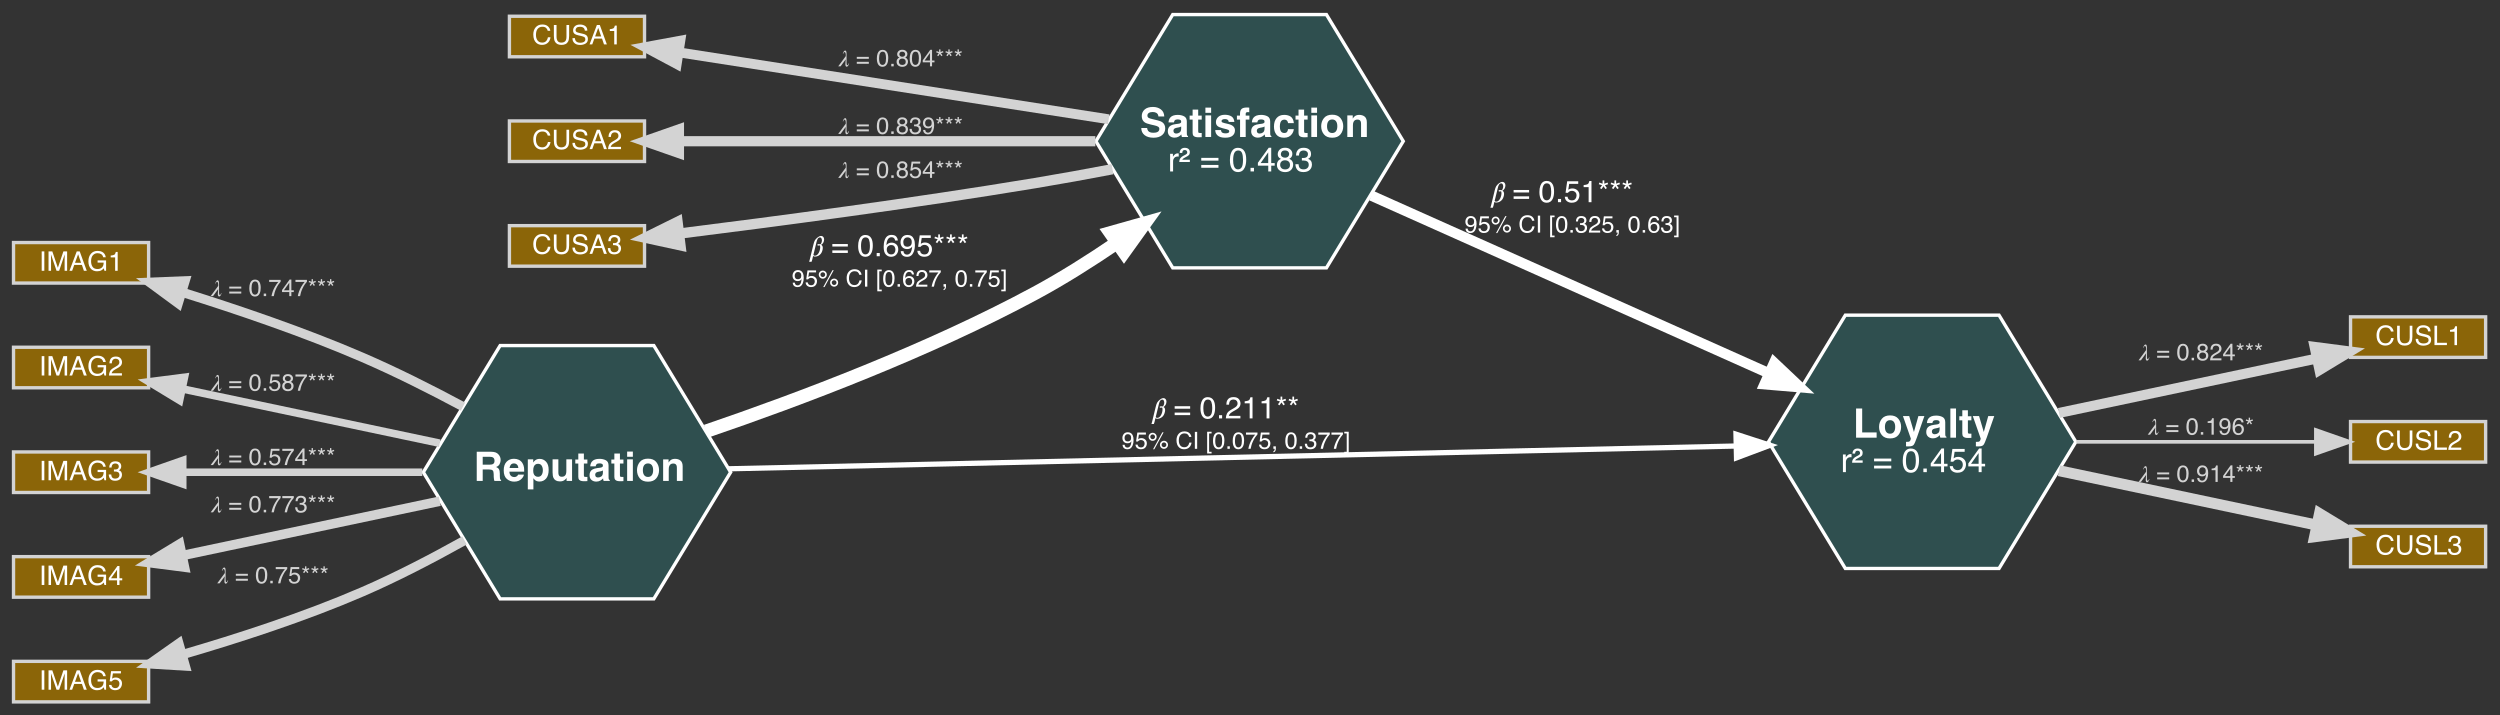 <?xml version="1.0" encoding="UTF-8"?>
<svg xmlns="http://www.w3.org/2000/svg" xmlns:xlink="http://www.w3.org/1999/xlink" width="1000pt" height="286pt" viewBox="0 0 1000 286" version="1.1">
<rect x="0" y="0" width="1000" height="286" fill="#333333" stroke="none"/>
<defs>
<g>
<symbol overflow="visible" id="glyph0-0">
<path style="stroke:none;" d="M 1.219 0 L 1.219 -11.672 L 10.621 -11.672 L 10.621 0 Z M 9.16 -1.457 L 9.16 -10.215 L 2.676 -10.215 L 2.676 -1.457 Z M 9.16 -1.457 "/>
</symbol>
<symbol overflow="visible" id="glyph0-1">
<path style="stroke:none;" d="M 3.676 -9.645 L 3.676 -6.508 L 6.438 -6.508 C 6.988 -6.508 7.398 -6.574 7.672 -6.699 C 8.16 -6.922 8.402 -7.359 8.402 -8.016 C 8.402 -8.723 8.168 -9.195 7.695 -9.438 C 7.434 -9.574 7.039 -9.645 6.508 -9.645 Z M 7.016 -11.672 C 7.836 -11.656 8.465 -11.555 8.906 -11.371 C 9.348 -11.188 9.719 -10.914 10.023 -10.555 C 10.277 -10.262 10.48 -9.934 10.629 -9.574 C 10.777 -9.215 10.848 -8.805 10.848 -8.348 C 10.848 -7.793 10.707 -7.246 10.43 -6.711 C 10.148 -6.176 9.688 -5.797 9.043 -5.574 C 9.582 -5.359 9.965 -5.051 10.188 -4.652 C 10.41 -4.254 10.523 -3.645 10.523 -2.828 L 10.523 -2.043 C 10.523 -1.512 10.547 -1.148 10.586 -0.957 C 10.648 -0.656 10.797 -0.434 11.031 -0.293 L 11.031 0 L 8.348 0 C 8.273 -0.258 8.219 -0.469 8.188 -0.625 C 8.125 -0.953 8.09 -1.289 8.086 -1.633 L 8.07 -2.715 C 8.059 -3.461 7.922 -3.957 7.66 -4.203 C 7.398 -4.453 6.91 -4.578 6.191 -4.578 L 3.676 -4.578 L 3.676 0 L 1.289 0 L 1.289 -11.672 Z M 7.016 -11.672 "/>
</symbol>
<symbol overflow="visible" id="glyph0-2">
<path style="stroke:none;" d="M 4.457 -7 C 3.934 -7 3.531 -6.836 3.242 -6.508 C 2.953 -6.18 2.773 -5.738 2.699 -5.18 L 6.207 -5.18 C 6.172 -5.777 5.992 -6.227 5.664 -6.535 C 5.34 -6.844 4.938 -7 4.457 -7 Z M 4.457 -8.859 C 5.176 -8.859 5.824 -8.727 6.398 -8.457 C 6.973 -8.188 7.449 -7.762 7.824 -7.184 C 8.16 -6.672 8.379 -6.078 8.48 -5.402 C 8.539 -5.004 8.562 -4.434 8.551 -3.691 L 2.645 -3.691 C 2.676 -2.824 2.949 -2.219 3.461 -1.867 C 3.773 -1.652 4.148 -1.543 4.586 -1.543 C 5.051 -1.543 5.426 -1.676 5.719 -1.941 C 5.875 -2.082 6.016 -2.281 6.137 -2.535 L 8.441 -2.535 C 8.383 -2.023 8.117 -1.5 7.641 -0.973 C 6.902 -0.133 5.867 0.285 4.539 0.285 C 3.441 0.285 2.469 -0.07 1.633 -0.777 C 0.793 -1.484 0.371 -2.633 0.371 -4.23 C 0.371 -5.723 0.75 -6.867 1.508 -7.664 C 2.266 -8.461 3.25 -8.859 4.457 -8.859 Z M 4.457 -8.859 "/>
</symbol>
<symbol overflow="visible" id="glyph0-3">
<path style="stroke:none;" d="M 7 -4.316 C 7 -4.98 6.848 -5.57 6.543 -6.082 C 6.242 -6.594 5.75 -6.852 5.066 -6.852 C 4.25 -6.852 3.688 -6.461 3.383 -5.688 C 3.223 -5.273 3.145 -4.75 3.145 -4.117 C 3.145 -3.113 3.41 -2.41 3.945 -2.004 C 4.262 -1.766 4.637 -1.648 5.066 -1.648 C 5.695 -1.648 6.176 -1.891 6.504 -2.375 C 6.836 -2.859 7 -3.508 7 -4.316 Z M 5.719 -8.82 C 6.727 -8.82 7.578 -8.449 8.277 -7.703 C 8.977 -6.961 9.328 -5.867 9.328 -4.426 C 9.328 -2.906 8.988 -1.746 8.305 -0.949 C 7.621 -0.152 6.738 0.246 5.66 0.246 C 4.977 0.246 4.406 0.074 3.953 -0.27 C 3.703 -0.461 3.461 -0.738 3.223 -1.102 L 3.223 3.398 L 0.988 3.398 L 0.988 -8.633 L 3.152 -8.633 L 3.152 -7.355 C 3.395 -7.73 3.652 -8.027 3.93 -8.242 C 4.43 -8.629 5.027 -8.82 5.719 -8.82 Z M 5.719 -8.82 "/>
</symbol>
<symbol overflow="visible" id="glyph0-4">
<path style="stroke:none;" d="M 3.301 -8.633 L 3.301 -3.43 C 3.301 -2.938 3.359 -2.566 3.477 -2.32 C 3.684 -1.883 4.086 -1.664 4.688 -1.664 C 5.457 -1.664 5.988 -1.973 6.273 -2.598 C 6.422 -2.934 6.492 -3.383 6.492 -3.938 L 6.492 -8.633 L 8.781 -8.633 L 8.781 0 L 6.59 0 L 6.59 -1.219 C 6.566 -1.191 6.516 -1.113 6.43 -0.98 C 6.344 -0.848 6.246 -0.734 6.129 -0.633 C 5.773 -0.316 5.434 -0.102 5.105 0.016 C 4.773 0.133 4.387 0.191 3.945 0.191 C 2.668 0.191 1.805 -0.27 1.363 -1.188 C 1.113 -1.695 0.988 -2.441 0.988 -3.43 L 0.988 -8.633 Z M 3.301 -8.633 "/>
</symbol>
<symbol overflow="visible" id="glyph0-5">
<path style="stroke:none;" d="M 0.168 -6.945 L 0.168 -8.551 L 1.371 -8.551 L 1.371 -10.961 L 3.602 -10.961 L 3.602 -8.551 L 5.004 -8.551 L 5.004 -6.945 L 3.602 -6.945 L 3.602 -2.383 C 3.602 -2.031 3.648 -1.809 3.738 -1.723 C 3.828 -1.637 4.102 -1.59 4.562 -1.59 C 4.629 -1.59 4.703 -1.594 4.777 -1.594 C 4.855 -1.598 4.93 -1.602 5.004 -1.609 L 5.004 0.078 L 3.938 0.117 C 2.871 0.156 2.141 -0.027 1.75 -0.434 C 1.496 -0.695 1.371 -1.094 1.371 -1.633 L 1.371 -6.945 Z M 0.168 -6.945 "/>
</symbol>
<symbol overflow="visible" id="glyph0-6">
<path style="stroke:none;" d="M 5.812 -4.195 C 5.668 -4.105 5.527 -4.035 5.379 -3.98 C 5.234 -3.926 5.035 -3.871 4.781 -3.824 L 4.277 -3.73 C 3.801 -3.645 3.461 -3.543 3.254 -3.422 C 2.906 -3.215 2.73 -2.895 2.73 -2.461 C 2.73 -2.078 2.84 -1.801 3.051 -1.629 C 3.266 -1.457 3.527 -1.371 3.832 -1.371 C 4.316 -1.371 4.766 -1.512 5.176 -1.797 C 5.586 -2.082 5.797 -2.602 5.812 -3.359 Z M 4.441 -5.25 C 4.859 -5.305 5.156 -5.367 5.336 -5.449 C 5.66 -5.586 5.82 -5.801 5.82 -6.09 C 5.82 -6.445 5.699 -6.688 5.453 -6.82 C 5.207 -6.957 4.848 -7.023 4.371 -7.023 C 3.84 -7.023 3.461 -6.891 3.238 -6.629 C 3.082 -6.434 2.977 -6.168 2.922 -5.836 L 0.746 -5.836 C 0.793 -6.59 1.004 -7.211 1.379 -7.695 C 1.977 -8.457 3 -8.836 4.449 -8.836 C 5.395 -8.836 6.234 -8.648 6.969 -8.273 C 7.703 -7.898 8.07 -7.191 8.07 -6.152 L 8.07 -2.195 C 8.07 -1.918 8.074 -1.586 8.086 -1.195 C 8.102 -0.898 8.145 -0.699 8.219 -0.594 C 8.293 -0.488 8.406 -0.402 8.551 -0.332 L 8.551 0 L 6.098 0 C 6.027 -0.176 5.98 -0.336 5.953 -0.492 C 5.93 -0.645 5.906 -0.816 5.891 -1.012 C 5.578 -0.676 5.223 -0.387 4.816 -0.152 C 4.328 0.129 3.781 0.27 3.168 0.27 C 2.387 0.27 1.742 0.047 1.23 -0.398 C 0.723 -0.844 0.469 -1.477 0.469 -2.297 C 0.469 -3.359 0.875 -4.125 1.695 -4.602 C 2.145 -4.859 2.805 -5.043 3.676 -5.156 Z M 4.441 -5.25 "/>
</symbol>
<symbol overflow="visible" id="glyph0-7">
<path style="stroke:none;" d="M 3.375 -9.66 L 1.086 -9.66 L 1.086 -11.742 L 3.375 -11.742 Z M 1.086 -8.633 L 3.375 -8.633 L 3.375 0 L 1.086 0 Z M 1.086 -8.633 "/>
</symbol>
<symbol overflow="visible" id="glyph0-8">
<path style="stroke:none;" d="M 4.926 -1.59 C 5.586 -1.59 6.094 -1.828 6.445 -2.297 C 6.801 -2.766 6.977 -3.434 6.977 -4.301 C 6.977 -5.164 6.801 -5.832 6.445 -6.301 C 6.094 -6.766 5.586 -7 4.926 -7 C 4.266 -7 3.758 -6.766 3.402 -6.301 C 3.047 -5.832 2.867 -5.164 2.867 -4.301 C 2.867 -3.434 3.043 -2.766 3.402 -2.297 C 3.758 -1.828 4.266 -1.59 4.926 -1.59 Z M 9.344 -4.301 C 9.344 -3.031 8.98 -1.949 8.25 -1.051 C 7.523 -0.148 6.418 0.301 4.934 0.301 C 3.449 0.301 2.344 -0.148 1.617 -1.051 C 0.887 -1.949 0.523 -3.031 0.523 -4.301 C 0.523 -5.547 0.887 -6.625 1.617 -7.539 C 2.344 -8.453 3.449 -8.91 4.934 -8.91 C 6.418 -8.91 7.523 -8.453 8.25 -7.539 C 8.98 -6.625 9.344 -5.547 9.344 -4.301 Z M 9.344 -4.301 "/>
</symbol>
<symbol overflow="visible" id="glyph0-9">
<path style="stroke:none;" d="M 5.836 -8.836 C 6.727 -8.836 7.457 -8.605 8.027 -8.137 C 8.594 -7.668 8.879 -6.895 8.879 -5.812 L 8.879 0 L 6.566 0 L 6.566 -5.25 C 6.566 -5.703 6.504 -6.051 6.383 -6.297 C 6.16 -6.738 5.738 -6.961 5.117 -6.961 C 4.352 -6.961 3.824 -6.637 3.539 -5.988 C 3.391 -5.645 3.316 -5.207 3.316 -4.672 L 3.316 0 L 1.07 0 L 1.07 -8.617 L 3.246 -8.617 L 3.246 -7.355 C 3.535 -7.801 3.812 -8.121 4.07 -8.316 C 4.535 -8.664 5.125 -8.836 5.836 -8.836 Z M 5.836 -8.836 "/>
</symbol>
<symbol overflow="visible" id="glyph0-10">
<path style="stroke:none;" d="M 3 -3.602 C 3.074 -3.07 3.219 -2.672 3.438 -2.406 C 3.832 -1.926 4.512 -1.688 5.473 -1.688 C 6.047 -1.688 6.516 -1.75 6.875 -1.875 C 7.555 -2.117 7.895 -2.57 7.895 -3.23 C 7.895 -3.617 7.727 -3.914 7.387 -4.125 C 7.051 -4.332 6.52 -4.516 5.797 -4.672 L 4.562 -4.949 C 3.348 -5.223 2.508 -5.523 2.043 -5.844 C 1.258 -6.383 0.863 -7.227 0.863 -8.371 C 0.863 -9.414 1.242 -10.285 2.004 -10.977 C 2.766 -11.668 3.879 -12.012 5.352 -12.012 C 6.582 -12.012 7.633 -11.688 8.5 -11.035 C 9.367 -10.383 9.824 -9.438 9.867 -8.195 L 7.523 -8.195 C 7.48 -8.898 7.176 -9.398 6.605 -9.691 C 6.223 -9.887 5.75 -9.984 5.188 -9.984 C 4.559 -9.984 4.059 -9.859 3.684 -9.605 C 3.309 -9.352 3.121 -9 3.121 -8.543 C 3.121 -8.125 3.305 -7.816 3.676 -7.609 C 3.914 -7.473 4.418 -7.312 5.195 -7.125 L 7.207 -6.645 C 8.09 -6.434 8.754 -6.148 9.203 -5.797 C 9.898 -5.246 10.246 -4.453 10.246 -3.414 C 10.246 -2.348 9.84 -1.461 9.023 -0.758 C 8.207 -0.051 7.055 0.301 5.566 0.301 C 4.047 0.301 2.852 -0.047 1.98 -0.742 C 1.109 -1.434 0.672 -2.391 0.672 -3.602 Z M 3 -3.602 "/>
</symbol>
<symbol overflow="visible" id="glyph0-11">
<path style="stroke:none;" d="M 2.812 -2.754 C 2.859 -2.355 2.961 -2.07 3.121 -1.902 C 3.398 -1.602 3.918 -1.449 4.672 -1.449 C 5.117 -1.449 5.469 -1.516 5.73 -1.648 C 5.992 -1.781 6.121 -1.977 6.121 -2.242 C 6.121 -2.496 6.016 -2.688 5.805 -2.82 C 5.594 -2.953 4.809 -3.18 3.453 -3.5 C 2.477 -3.742 1.785 -4.047 1.387 -4.41 C 0.984 -4.77 0.785 -5.289 0.785 -5.961 C 0.785 -6.758 1.098 -7.445 1.723 -8.02 C 2.348 -8.59 3.227 -8.879 4.363 -8.879 C 5.441 -8.879 6.316 -8.66 6.996 -8.23 C 7.676 -7.801 8.062 -7.059 8.164 -6.004 L 5.906 -6.004 C 5.875 -6.293 5.793 -6.523 5.66 -6.691 C 5.414 -6.996 4.992 -7.152 4.395 -7.152 C 3.902 -7.152 3.555 -7.074 3.348 -6.922 C 3.137 -6.77 3.031 -6.59 3.031 -6.383 C 3.031 -6.125 3.145 -5.938 3.367 -5.82 C 3.586 -5.699 4.371 -5.492 5.719 -5.195 C 6.617 -4.984 7.289 -4.664 7.738 -4.238 C 8.18 -3.805 8.402 -3.262 8.402 -2.613 C 8.402 -1.758 8.082 -1.059 7.449 -0.52 C 6.812 0.023 5.828 0.293 4.496 0.293 C 3.141 0.293 2.141 0.008 1.492 -0.566 C 0.848 -1.141 0.523 -1.867 0.523 -2.754 Z M 2.812 -2.754 "/>
</symbol>
<symbol overflow="visible" id="glyph0-12">
<path style="stroke:none;" d="M 4.238 -11.793 C 4.379 -11.793 4.508 -11.789 4.625 -11.777 C 4.742 -11.77 4.898 -11.758 5.102 -11.742 L 5.102 -9.906 C 4.973 -9.922 4.762 -9.934 4.461 -9.941 C 4.164 -9.949 3.957 -9.883 3.844 -9.742 C 3.73 -9.605 3.676 -9.449 3.676 -9.281 C 3.676 -9.113 3.676 -8.867 3.676 -8.551 L 5.156 -8.551 L 5.156 -6.961 L 3.676 -6.961 L 3.676 0 L 1.426 0 L 1.426 -6.961 L 0.168 -6.961 L 0.168 -8.551 L 1.402 -8.551 L 1.402 -9.105 C 1.402 -10.031 1.559 -10.668 1.867 -11.016 C 2.195 -11.531 2.984 -11.793 4.238 -11.793 Z M 4.238 -11.793 "/>
</symbol>
<symbol overflow="visible" id="glyph0-13">
<path style="stroke:none;" d="M 6.207 -5.535 C 6.164 -5.855 6.059 -6.148 5.883 -6.406 C 5.629 -6.754 5.238 -6.93 4.703 -6.93 C 3.941 -6.93 3.422 -6.551 3.145 -5.797 C 2.996 -5.395 2.922 -4.863 2.922 -4.195 C 2.922 -3.562 2.996 -3.055 3.145 -2.668 C 3.414 -1.949 3.918 -1.59 4.664 -1.59 C 5.191 -1.59 5.566 -1.734 5.789 -2.02 C 6.012 -2.305 6.145 -2.676 6.191 -3.129 L 8.496 -3.129 C 8.445 -2.441 8.195 -1.793 7.754 -1.18 C 7.047 -0.191 5.996 0.301 4.609 0.301 C 3.219 0.301 2.199 -0.109 1.543 -0.934 C 0.891 -1.758 0.562 -2.828 0.562 -4.141 C 0.562 -5.625 0.926 -6.777 1.648 -7.602 C 2.371 -8.426 3.367 -8.836 4.641 -8.836 C 5.723 -8.836 6.609 -8.594 7.297 -8.109 C 7.984 -7.625 8.395 -6.766 8.52 -5.535 Z M 6.207 -5.535 "/>
</symbol>
<symbol overflow="visible" id="glyph0-14">
<path style="stroke:none;" d="M 1.234 -11.672 L 3.676 -11.672 L 3.676 -2.098 L 9.457 -2.098 L 9.457 0 L 1.234 0 Z M 1.234 -11.672 "/>
</symbol>
<symbol overflow="visible" id="glyph0-15">
<path style="stroke:none;" d="M 1.402 1.656 L 1.688 1.672 C 1.91 1.684 2.121 1.672 2.32 1.648 C 2.52 1.621 2.691 1.559 2.828 1.465 C 2.961 1.375 3.082 1.188 3.195 0.902 C 3.309 0.617 3.355 0.445 3.332 0.379 L 0.168 -8.633 L 2.676 -8.633 L 4.562 -2.266 L 6.344 -8.633 L 8.742 -8.633 L 5.781 -0.141 C 5.211 1.496 4.758 2.508 4.426 2.902 C 4.094 3.297 3.43 3.492 2.43 3.492 C 2.23 3.492 2.07 3.492 1.949 3.488 C 1.828 3.484 1.645 3.477 1.402 3.461 Z M 1.402 1.656 "/>
</symbol>
<symbol overflow="visible" id="glyph0-16">
<path style="stroke:none;" d="M 3.359 0 L 1.102 0 L 1.102 -11.672 L 3.359 -11.672 Z M 3.359 0 "/>
</symbol>
<symbol overflow="visible" id="glyph1-0">
<path style="stroke:none;" d="M 0.434 0 L 0.434 -9.695 L 8.129 -9.695 L 8.129 0 Z M 6.914 -1.215 L 6.914 -8.48 L 1.648 -8.48 L 1.648 -1.215 Z M 6.914 -1.215 "/>
</symbol>
<symbol overflow="visible" id="glyph1-1">
<path style="stroke:none;" d="M 0.902 -7.066 L 2.031 -7.066 L 2.031 -5.848 C 2.125 -6.086 2.352 -6.375 2.711 -6.715 C 3.074 -7.055 3.488 -7.227 3.961 -7.227 C 3.98 -7.227 4.02 -7.223 4.07 -7.219 C 4.125 -7.215 4.215 -7.207 4.344 -7.191 L 4.344 -5.938 C 4.273 -5.953 4.207 -5.961 4.148 -5.965 C 4.09 -5.969 4.023 -5.973 3.953 -5.973 C 3.355 -5.973 2.895 -5.781 2.574 -5.395 C 2.254 -5.008 2.094 -4.566 2.094 -4.066 L 2.094 0 L 0.902 0 Z M 0.902 -7.066 "/>
</symbol>
<symbol overflow="visible" id="glyph1-2">
<path style="stroke:none;" d="M 0.074 -3.77 C 0.074 -4.406 0.227 -4.922 0.535 -5.312 C 0.844 -5.703 1.227 -6.016 1.684 -6.242 C 2.34 -6.566 2.766 -6.809 2.961 -6.969 C 3.156 -7.125 3.254 -7.34 3.254 -7.602 C 3.254 -7.891 3.172 -8.125 3.008 -8.301 C 2.848 -8.477 2.586 -8.566 2.23 -8.566 C 1.875 -8.566 1.625 -8.453 1.484 -8.23 C 1.344 -8.004 1.27 -7.73 1.266 -7.41 L 0.23 -7.41 C 0.23 -8.07 0.418 -8.574 0.797 -8.926 C 1.172 -9.273 1.66 -9.449 2.262 -9.449 C 2.875 -9.449 3.367 -9.301 3.738 -9.008 C 4.109 -8.715 4.297 -8.281 4.297 -7.715 C 4.297 -7.191 4.16 -6.793 3.891 -6.527 C 3.621 -6.258 3.191 -5.984 2.605 -5.703 C 1.855 -5.363 1.414 -5.027 1.281 -4.691 L 4.297 -4.691 L 4.297 -3.77 Z M 0.074 -3.77 "/>
</symbol>
<symbol overflow="visible" id="glyph1-3">
<g>
</g>
</symbol>
<symbol overflow="visible" id="glyph1-4">
<path style="stroke:none;" d="M 7.488 -5.426 L 7.488 -4.316 L 0.605 -4.316 L 0.605 -5.426 Z M 7.488 -2.594 L 7.488 -1.465 L 0.605 -1.465 L 0.605 -2.594 Z M 7.488 -2.594 "/>
</symbol>
<symbol overflow="visible" id="glyph1-5">
<path style="stroke:none;" d="M 3.656 -9.449 C 4.879 -9.449 5.762 -8.945 6.309 -7.938 C 6.73 -7.16 6.941 -6.094 6.941 -4.738 C 6.941 -3.453 6.75 -2.391 6.367 -1.551 C 5.812 -0.344 4.906 0.258 3.648 0.258 C 2.516 0.258 1.668 -0.234 1.113 -1.223 C 0.652 -2.043 0.422 -3.148 0.422 -4.535 C 0.422 -5.609 0.562 -6.527 0.84 -7.297 C 1.359 -8.73 2.297 -9.449 3.656 -9.449 Z M 3.645 -0.824 C 4.258 -0.824 4.75 -1.098 5.113 -1.645 C 5.48 -2.188 5.66 -3.203 5.66 -4.691 C 5.66 -5.766 5.531 -6.648 5.266 -7.34 C 5 -8.035 4.488 -8.379 3.727 -8.379 C 3.027 -8.379 2.516 -8.051 2.195 -7.395 C 1.871 -6.738 1.711 -5.766 1.711 -4.488 C 1.711 -3.523 1.812 -2.75 2.02 -2.164 C 2.336 -1.27 2.879 -0.824 3.645 -0.824 Z M 3.645 -0.824 "/>
</symbol>
<symbol overflow="visible" id="glyph1-6">
<path style="stroke:none;" d="M 1.156 -1.438 L 2.535 -1.438 L 2.535 0 L 1.156 0 Z M 1.156 -1.438 "/>
</symbol>
<symbol overflow="visible" id="glyph1-7">
<path style="stroke:none;" d="M 4.469 -3.344 L 4.469 -7.629 L 1.438 -3.344 Z M 4.488 0 L 4.488 -2.309 L 0.344 -2.309 L 0.344 -3.473 L 4.672 -9.477 L 5.676 -9.477 L 5.676 -3.344 L 7.066 -3.344 L 7.066 -2.309 L 5.676 -2.309 L 5.676 0 Z M 4.488 0 "/>
</symbol>
<symbol overflow="visible" id="glyph1-8">
<path style="stroke:none;" d="M 3.676 -5.492 C 4.199 -5.492 4.609 -5.637 4.902 -5.93 C 5.199 -6.223 5.344 -6.57 5.344 -6.977 C 5.344 -7.328 5.203 -7.648 4.922 -7.945 C 4.641 -8.238 4.211 -8.387 3.637 -8.387 C 3.062 -8.387 2.652 -8.238 2.395 -7.945 C 2.141 -7.652 2.012 -7.305 2.012 -6.91 C 2.012 -6.465 2.176 -6.117 2.508 -5.867 C 2.836 -5.617 3.227 -5.492 3.676 -5.492 Z M 3.75 -0.812 C 4.297 -0.812 4.754 -0.961 5.117 -1.258 C 5.48 -1.555 5.66 -1.996 5.66 -2.586 C 5.66 -3.199 5.477 -3.664 5.102 -3.98 C 4.727 -4.297 4.246 -4.453 3.664 -4.453 C 3.094 -4.453 2.633 -4.293 2.273 -3.969 C 1.914 -3.645 1.734 -3.199 1.734 -2.625 C 1.734 -2.133 1.898 -1.707 2.227 -1.348 C 2.555 -0.992 3.062 -0.812 3.75 -0.812 Z M 2.059 -5.035 C 1.73 -5.176 1.473 -5.34 1.285 -5.531 C 0.938 -5.883 0.766 -6.34 0.766 -6.902 C 0.766 -7.605 1.02 -8.211 1.531 -8.719 C 2.043 -9.223 2.766 -9.477 3.703 -9.477 C 4.609 -9.477 5.32 -9.238 5.832 -8.762 C 6.348 -8.285 6.605 -7.727 6.605 -7.086 C 6.605 -6.496 6.457 -6.02 6.156 -5.656 C 5.988 -5.449 5.73 -5.246 5.379 -5.047 C 5.77 -4.867 6.078 -4.66 6.301 -4.43 C 6.719 -3.988 6.93 -3.418 6.93 -2.711 C 6.93 -1.879 6.648 -1.176 6.09 -0.598 C 5.531 -0.02 4.742 0.27 3.723 0.27 C 2.801 0.27 2.023 0.02 1.391 -0.477 C 0.754 -0.977 0.434 -1.703 0.434 -2.652 C 0.434 -3.211 0.57 -3.695 0.844 -4.102 C 1.117 -4.508 1.523 -4.82 2.059 -5.035 Z M 2.059 -5.035 "/>
</symbol>
<symbol overflow="visible" id="glyph1-9">
<path style="stroke:none;" d="M 3.512 0.258 C 2.395 0.258 1.582 -0.051 1.078 -0.664 C 0.574 -1.277 0.324 -2.023 0.324 -2.902 L 1.562 -2.902 C 1.617 -2.293 1.73 -1.848 1.906 -1.57 C 2.215 -1.074 2.773 -0.824 3.578 -0.824 C 4.203 -0.824 4.703 -0.992 5.082 -1.328 C 5.461 -1.66 5.648 -2.094 5.648 -2.621 C 5.648 -3.27 5.449 -3.727 5.051 -3.984 C 4.652 -4.246 4.102 -4.375 3.391 -4.375 C 3.312 -4.375 3.23 -4.375 3.152 -4.371 C 3.07 -4.371 2.988 -4.367 2.902 -4.363 L 2.902 -5.41 C 3.027 -5.398 3.129 -5.391 3.215 -5.383 C 3.297 -5.379 3.387 -5.379 3.484 -5.379 C 3.93 -5.379 4.293 -5.449 4.578 -5.59 C 5.082 -5.836 5.332 -6.277 5.332 -6.91 C 5.332 -7.379 5.164 -7.742 4.832 -7.996 C 4.496 -8.254 4.105 -8.379 3.664 -8.379 C 2.871 -8.379 2.324 -8.117 2.02 -7.59 C 1.852 -7.297 1.758 -6.887 1.734 -6.348 L 0.562 -6.348 C 0.562 -7.051 0.703 -7.648 0.984 -8.145 C 1.469 -9.023 2.32 -9.465 3.535 -9.465 C 4.5 -9.465 5.246 -9.25 5.773 -8.82 C 6.301 -8.391 6.566 -7.77 6.566 -6.957 C 6.566 -6.375 6.41 -5.902 6.098 -5.543 C 5.902 -5.32 5.652 -5.145 5.344 -5.016 C 5.844 -4.879 6.23 -4.617 6.512 -4.227 C 6.789 -3.836 6.93 -3.359 6.93 -2.797 C 6.93 -1.895 6.633 -1.16 6.039 -0.594 C 5.445 -0.027 4.602 0.258 3.512 0.258 Z M 3.512 0.258 "/>
</symbol>
<symbol overflow="visible" id="glyph1-10">
<path style="stroke:none;" d="M 1.668 -2.41 C 1.75 -1.73 2.062 -1.262 2.613 -1.004 C 2.895 -0.871 3.219 -0.805 3.59 -0.805 C 4.293 -0.805 4.816 -1.031 5.152 -1.477 C 5.492 -1.926 5.66 -2.426 5.66 -2.969 C 5.66 -3.629 5.461 -4.141 5.059 -4.5 C 4.656 -4.859 4.172 -5.043 3.609 -5.043 C 3.199 -5.043 2.852 -4.961 2.559 -4.805 C 2.266 -4.645 2.016 -4.426 1.809 -4.145 L 0.777 -4.203 L 1.496 -9.293 L 6.406 -9.293 L 6.406 -8.145 L 2.391 -8.145 L 1.984 -5.516 C 2.207 -5.684 2.414 -5.809 2.613 -5.895 C 2.965 -6.039 3.371 -6.109 3.836 -6.109 C 4.703 -6.109 5.434 -5.832 6.039 -5.273 C 6.641 -4.715 6.941 -4.004 6.941 -3.148 C 6.941 -2.254 6.668 -1.469 6.113 -0.785 C 5.562 -0.102 4.68 0.238 3.473 0.238 C 2.703 0.238 2.02 0.02 1.43 -0.414 C 0.836 -0.848 0.508 -1.512 0.434 -2.41 Z M 1.668 -2.41 "/>
</symbol>
<symbol overflow="visible" id="glyph2-0">
<g>
</g>
</symbol>
<symbol overflow="visible" id="glyph2-1">
<path style="stroke:none;" d="M 0.57 1.277 C 0.512 1.531 0.391 2.031 0.305 2.227 L 1.266 2.227 C 1.324 2.094 1.473 1.715 1.543 1.375 L 1.887 -0.109 C 2.141 0.098 2.359 0.145 2.664 0.145 C 3.66 0.145 4.465 -0.34 5 -1.023 C 5.402 -1.531 5.766 -2.504 5.766 -3.309 C 5.766 -3.879 5.582 -4.414 5.086 -4.551 L 5.086 -4.562 C 5.84 -4.902 6.301 -5.852 6.301 -6.738 C 6.301 -7.566 5.766 -8.125 5.098 -8.125 C 4.535 -8.125 4.016 -7.809 3.602 -7.457 C 2.676 -6.652 2.395 -6.277 1.984 -4.551 Z M 3.234 -5.582 C 3.492 -6.617 3.758 -7.516 4.672 -7.516 C 5.207 -7.516 5.414 -6.859 5.414 -6.301 C 5.414 -5.996 5.219 -4.793 4.684 -4.793 C 4.512 -4.793 4.246 -4.852 4.148 -4.852 C 3.711 -4.852 3.574 -4.66 3.574 -4.523 C 3.574 -4.379 3.746 -4.258 3.965 -4.258 C 4.184 -4.258 4.246 -4.355 4.477 -4.355 C 4.672 -4.355 4.73 -4 4.73 -3.59 C 4.73 -2.41 4.016 -0.207 2.59 -0.207 C 2.445 -0.207 2.203 -0.27 1.996 -0.488 Z M 3.234 -5.582 "/>
</symbol>
<symbol overflow="visible" id="glyph2-2">
<g>
</g>
</symbol>
<symbol overflow="visible" id="glyph3-0">
<path style="stroke:none;" d="M 0.391 0 L 0.391 -8.723 L 7.316 -8.723 L 7.316 0 Z M 6.223 -1.094 L 6.223 -7.633 L 1.484 -7.633 L 1.484 -1.094 Z M 6.223 -1.094 "/>
</symbol>
<symbol overflow="visible" id="glyph3-1">
<path style="stroke:none;" d="M 6.742 -4.883 L 6.742 -3.883 L 0.547 -3.883 L 0.547 -4.883 Z M 6.742 -2.336 L 6.742 -1.32 L 0.547 -1.32 L 0.547 -2.336 Z M 6.742 -2.336 "/>
</symbol>
<symbol overflow="visible" id="glyph3-2">
<g>
</g>
</symbol>
<symbol overflow="visible" id="glyph3-3">
<path style="stroke:none;" d="M 3.289 -8.504 C 4.391 -8.504 5.188 -8.051 5.676 -7.145 C 6.059 -6.445 6.246 -5.484 6.246 -4.266 C 6.246 -3.109 6.074 -2.152 5.73 -1.395 C 5.23 -0.309 4.418 0.23 3.285 0.23 C 2.262 0.23 1.504 -0.211 1.004 -1.098 C 0.59 -1.84 0.379 -2.832 0.379 -4.082 C 0.379 -5.047 0.504 -5.875 0.754 -6.57 C 1.223 -7.859 2.066 -8.504 3.289 -8.504 Z M 3.277 -0.742 C 3.832 -0.742 4.273 -0.988 4.602 -1.48 C 4.93 -1.969 5.094 -2.883 5.094 -4.223 C 5.094 -5.188 4.977 -5.984 4.738 -6.605 C 4.5 -7.23 4.039 -7.543 3.355 -7.543 C 2.727 -7.543 2.266 -7.246 1.977 -6.656 C 1.684 -6.062 1.539 -5.191 1.539 -4.039 C 1.539 -3.172 1.633 -2.473 1.816 -1.949 C 2.102 -1.145 2.59 -0.742 3.277 -0.742 Z M 3.277 -0.742 "/>
</symbol>
<symbol overflow="visible" id="glyph3-4">
<path style="stroke:none;" d="M 1.039 -1.293 L 2.281 -1.293 L 2.281 0 L 1.039 0 Z M 1.039 -1.293 "/>
</symbol>
<symbol overflow="visible" id="glyph3-5">
<path style="stroke:none;" d="M 3.559 -8.539 C 4.508 -8.539 5.168 -8.293 5.543 -7.801 C 5.918 -7.309 6.105 -6.801 6.105 -6.277 L 5.047 -6.277 C 4.984 -6.613 4.883 -6.879 4.746 -7.066 C 4.488 -7.422 4.098 -7.602 3.574 -7.602 C 2.977 -7.602 2.504 -7.324 2.148 -6.773 C 1.797 -6.223 1.602 -5.43 1.562 -4.402 C 1.809 -4.762 2.117 -5.031 2.488 -5.207 C 2.828 -5.367 3.211 -5.445 3.629 -5.445 C 4.34 -5.445 4.965 -5.219 5.492 -4.762 C 6.023 -4.309 6.289 -3.629 6.289 -2.727 C 6.289 -1.953 6.039 -1.27 5.535 -0.676 C 5.031 -0.078 4.316 0.219 3.387 0.219 C 2.59 0.219 1.902 -0.082 1.324 -0.688 C 0.746 -1.289 0.457 -2.305 0.457 -3.734 C 0.457 -4.793 0.586 -5.691 0.844 -6.426 C 1.34 -7.836 2.242 -8.539 3.559 -8.539 Z M 3.48 -0.73 C 4.043 -0.73 4.465 -0.918 4.742 -1.297 C 5.02 -1.676 5.16 -2.121 5.16 -2.637 C 5.16 -3.074 5.035 -3.488 4.785 -3.883 C 4.535 -4.277 4.086 -4.473 3.426 -4.473 C 2.969 -4.473 2.566 -4.32 2.219 -4.016 C 1.871 -3.711 1.699 -3.25 1.699 -2.637 C 1.699 -2.098 1.855 -1.645 2.172 -1.281 C 2.484 -0.914 2.922 -0.73 3.48 -0.73 Z M 3.48 -0.73 "/>
</symbol>
<symbol overflow="visible" id="glyph3-6">
<path style="stroke:none;" d="M 1.617 -2.055 C 1.648 -1.465 1.875 -1.059 2.297 -0.832 C 2.516 -0.711 2.762 -0.652 3.035 -0.652 C 3.547 -0.652 3.98 -0.867 4.34 -1.293 C 4.703 -1.719 4.957 -2.582 5.109 -3.883 C 4.871 -3.508 4.574 -3.242 4.227 -3.09 C 3.875 -2.938 3.5 -2.863 3.094 -2.863 C 2.273 -2.863 1.625 -3.117 1.148 -3.629 C 0.672 -4.141 0.434 -4.797 0.434 -5.602 C 0.434 -6.371 0.668 -7.051 1.141 -7.637 C 1.613 -8.223 2.305 -8.516 3.227 -8.516 C 4.465 -8.516 5.32 -7.957 5.789 -6.84 C 6.051 -6.227 6.184 -5.461 6.184 -4.539 C 6.184 -3.496 6.027 -2.574 5.715 -1.77 C 5.195 -0.43 4.316 0.238 3.078 0.238 C 2.246 0.238 1.613 0.02 1.184 -0.414 C 0.75 -0.852 0.535 -1.398 0.535 -2.055 Z M 3.238 -3.801 C 3.66 -3.801 4.047 -3.941 4.398 -4.219 C 4.75 -4.5 4.922 -4.988 4.922 -5.684 C 4.922 -6.309 4.766 -6.777 4.453 -7.082 C 4.137 -7.391 3.734 -7.543 3.25 -7.543 C 2.727 -7.543 2.312 -7.367 2.004 -7.016 C 1.699 -6.668 1.543 -6.199 1.543 -5.613 C 1.543 -5.059 1.68 -4.617 1.949 -4.289 C 2.219 -3.965 2.648 -3.801 3.238 -3.801 Z M 3.238 -3.801 "/>
</symbol>
<symbol overflow="visible" id="glyph3-7">
<path style="stroke:none;" d="M 1.504 -2.168 C 1.574 -1.559 1.855 -1.137 2.352 -0.902 C 2.605 -0.785 2.898 -0.723 3.23 -0.723 C 3.863 -0.723 4.332 -0.926 4.637 -1.332 C 4.941 -1.734 5.094 -2.18 5.094 -2.672 C 5.094 -3.266 4.914 -3.727 4.551 -4.051 C 4.191 -4.375 3.754 -4.539 3.25 -4.539 C 2.883 -4.539 2.566 -4.465 2.301 -4.324 C 2.039 -4.18 1.812 -3.984 1.629 -3.73 L 0.699 -3.781 L 1.348 -8.363 L 5.766 -8.363 L 5.766 -7.328 L 2.148 -7.328 L 1.789 -4.965 C 1.984 -5.117 2.172 -5.227 2.352 -5.305 C 2.668 -5.434 3.035 -5.5 3.449 -5.5 C 4.23 -5.5 4.891 -5.25 5.434 -4.746 C 5.977 -4.242 6.246 -3.605 6.246 -2.832 C 6.246 -2.027 6 -1.32 5.504 -0.707 C 5.008 -0.094 4.211 0.215 3.125 0.215 C 2.43 0.215 1.816 0.02 1.285 -0.371 C 0.754 -0.762 0.457 -1.359 0.391 -2.168 Z M 1.504 -2.168 "/>
</symbol>
<symbol overflow="visible" id="glyph3-8">
<path style="stroke:none;" d="M 2.672 -8.723 L 2.672 -7.398 L 3.969 -7.852 L 4.203 -7.191 L 2.91 -6.77 L 3.711 -5.652 L 3.125 -5.23 L 2.348 -6.391 L 1.562 -5.23 L 0.957 -5.652 L 1.77 -6.77 L 0.465 -7.191 L 0.699 -7.852 L 1.984 -7.387 L 1.984 -8.723 Z M 2.672 -8.723 "/>
</symbol>
<symbol overflow="visible" id="glyph3-9">
<path style="stroke:none;" d="M 0.379 0 C 0.418 -0.734 0.57 -1.371 0.836 -1.914 C 1.098 -2.457 1.613 -2.949 2.375 -3.391 L 3.516 -4.051 C 4.027 -4.348 4.387 -4.602 4.59 -4.812 C 4.914 -5.141 5.078 -5.516 5.078 -5.938 C 5.078 -6.434 4.93 -6.828 4.633 -7.117 C 4.336 -7.41 3.941 -7.555 3.445 -7.555 C 2.711 -7.555 2.207 -7.277 1.926 -6.723 C 1.773 -6.426 1.691 -6.016 1.676 -5.488 L 0.59 -5.488 C 0.602 -6.227 0.738 -6.832 0.996 -7.301 C 1.461 -8.125 2.277 -8.535 3.449 -8.535 C 4.426 -8.535 5.137 -8.27 5.586 -7.746 C 6.035 -7.219 6.258 -6.633 6.258 -5.988 C 6.258 -5.305 6.02 -4.723 5.543 -4.242 C 5.266 -3.961 4.766 -3.617 4.051 -3.219 L 3.238 -2.766 C 2.848 -2.555 2.543 -2.352 2.32 -2.156 C 1.926 -1.812 1.676 -1.43 1.574 -1.008 L 6.219 -1.008 L 6.219 0 Z M 0.379 0 "/>
</symbol>
<symbol overflow="visible" id="glyph3-10">
<path style="stroke:none;" d="M 1.164 -6.023 L 1.164 -6.84 C 1.938 -6.918 2.473 -7.043 2.781 -7.219 C 3.086 -7.395 3.312 -7.812 3.461 -8.469 L 4.305 -8.469 L 4.305 0 L 3.164 0 L 3.164 -6.023 Z M 1.164 -6.023 "/>
</symbol>
<symbol overflow="visible" id="glyph4-0">
<path style="stroke:none;" d="M 0.305 0 L 0.305 -6.785 L 5.691 -6.785 L 5.691 0 Z M 4.84 -0.852 L 4.84 -5.938 L 1.156 -5.938 L 1.156 -0.852 Z M 4.84 -0.852 "/>
</symbol>
<symbol overflow="visible" id="glyph4-1">
<path style="stroke:none;" d="M 1.258 -1.598 C 1.281 -1.141 1.457 -0.82 1.789 -0.648 C 1.957 -0.555 2.148 -0.508 2.359 -0.508 C 2.758 -0.508 3.098 -0.672 3.375 -1.004 C 3.656 -1.336 3.855 -2.008 3.973 -3.02 C 3.789 -2.727 3.559 -2.523 3.285 -2.402 C 3.012 -2.285 2.719 -2.227 2.406 -2.227 C 1.77 -2.227 1.266 -2.426 0.895 -2.824 C 0.523 -3.219 0.336 -3.73 0.336 -4.355 C 0.336 -4.957 0.52 -5.484 0.887 -5.941 C 1.254 -6.395 1.793 -6.625 2.508 -6.625 C 3.473 -6.625 4.137 -6.191 4.504 -5.32 C 4.707 -4.844 4.809 -4.246 4.809 -3.527 C 4.809 -2.719 4.688 -2 4.445 -1.375 C 4.039 -0.336 3.355 0.184 2.395 0.184 C 1.746 0.184 1.254 0.016 0.918 -0.324 C 0.582 -0.664 0.414 -1.086 0.414 -1.598 Z M 2.516 -2.957 C 2.848 -2.957 3.148 -3.066 3.422 -3.281 C 3.695 -3.5 3.828 -3.879 3.828 -4.422 C 3.828 -4.906 3.707 -5.27 3.461 -5.508 C 3.219 -5.746 2.906 -5.867 2.527 -5.867 C 2.121 -5.867 1.797 -5.73 1.559 -5.457 C 1.32 -5.184 1.199 -4.82 1.199 -4.363 C 1.199 -3.934 1.305 -3.59 1.516 -3.336 C 1.727 -3.082 2.059 -2.957 2.516 -2.957 Z M 2.516 -2.957 "/>
</symbol>
<symbol overflow="visible" id="glyph4-2">
<path style="stroke:none;" d="M 1.168 -1.688 C 1.223 -1.211 1.445 -0.883 1.828 -0.703 C 2.027 -0.609 2.254 -0.562 2.512 -0.562 C 3.004 -0.562 3.371 -0.719 3.609 -1.035 C 3.844 -1.348 3.965 -1.695 3.965 -2.078 C 3.965 -2.539 3.824 -2.898 3.539 -3.148 C 3.258 -3.402 2.922 -3.527 2.527 -3.527 C 2.242 -3.527 1.996 -3.473 1.789 -3.363 C 1.586 -3.254 1.41 -3.098 1.266 -2.902 L 0.547 -2.941 L 1.047 -6.504 L 4.484 -6.504 L 4.484 -5.699 L 1.672 -5.699 L 1.391 -3.863 C 1.543 -3.98 1.691 -4.066 1.828 -4.125 C 2.074 -4.227 2.359 -4.277 2.684 -4.277 C 3.289 -4.277 3.805 -4.082 4.227 -3.691 C 4.648 -3.301 4.859 -2.805 4.859 -2.203 C 4.859 -1.578 4.668 -1.027 4.281 -0.551 C 3.895 -0.074 3.277 0.168 2.43 0.168 C 1.891 0.168 1.414 0.016 1 -0.289 C 0.586 -0.594 0.355 -1.059 0.305 -1.688 Z M 1.168 -1.688 "/>
</symbol>
<symbol overflow="visible" id="glyph4-3">
<path style="stroke:none;" d="M 6.449 -3.215 C 6.891 -3.215 7.27 -3.059 7.586 -2.742 C 7.898 -2.43 8.055 -2.051 8.055 -1.609 C 8.055 -1.164 7.898 -0.785 7.586 -0.473 C 7.27 -0.156 6.891 0 6.449 0 C 6.004 0 5.621 -0.156 5.309 -0.473 C 4.992 -0.785 4.836 -1.164 4.836 -1.609 C 4.836 -2.051 4.992 -2.43 5.309 -2.742 C 5.621 -3.059 6 -3.215 6.449 -3.215 Z M 5.777 -6.586 L 6.293 -6.586 L 2.59 0.176 L 2.078 0.176 Z M 1.914 -3.852 C 2.176 -3.852 2.402 -3.945 2.59 -4.133 C 2.777 -4.32 2.867 -4.543 2.867 -4.805 C 2.867 -5.066 2.773 -5.289 2.59 -5.477 C 2.402 -5.664 2.176 -5.754 1.914 -5.754 C 1.652 -5.754 1.426 -5.664 1.238 -5.477 C 1.055 -5.293 0.961 -5.07 0.961 -4.805 C 0.961 -4.543 1.055 -4.316 1.238 -4.133 C 1.426 -3.945 1.652 -3.852 1.914 -3.852 Z M 1.914 -6.414 C 2.359 -6.414 2.738 -6.258 3.055 -5.941 C 3.367 -5.625 3.523 -5.246 3.523 -4.805 C 3.523 -4.359 3.367 -3.98 3.055 -3.668 C 2.738 -3.355 2.359 -3.195 1.914 -3.195 C 1.469 -3.195 1.09 -3.352 0.777 -3.668 C 0.461 -3.98 0.305 -4.359 0.305 -4.805 C 0.305 -5.246 0.461 -5.625 0.777 -5.941 C 1.09 -6.258 1.469 -6.414 1.914 -6.414 Z M 6.449 -0.656 C 6.711 -0.656 6.934 -0.75 7.121 -0.934 C 7.309 -1.121 7.398 -1.348 7.398 -1.609 C 7.398 -1.871 7.309 -2.094 7.121 -2.281 C 6.934 -2.465 6.711 -2.559 6.449 -2.559 C 6.184 -2.559 5.957 -2.465 5.773 -2.281 C 5.586 -2.094 5.492 -1.871 5.492 -1.609 C 5.492 -1.348 5.586 -1.121 5.773 -0.934 C 5.957 -0.75 6.184 -0.656 6.449 -0.656 Z M 6.449 -0.656 "/>
</symbol>
<symbol overflow="visible" id="glyph4-4">
<g>
</g>
</symbol>
<symbol overflow="visible" id="glyph4-5">
<path style="stroke:none;" d="M 3.578 -6.969 C 4.438 -6.969 5.105 -6.742 5.578 -6.293 C 6.055 -5.84 6.316 -5.324 6.371 -4.75 L 5.473 -4.75 C 5.371 -5.188 5.168 -5.531 4.867 -5.789 C 4.562 -6.043 4.137 -6.172 3.59 -6.172 C 2.922 -6.172 2.383 -5.938 1.969 -5.465 C 1.559 -4.996 1.352 -4.277 1.352 -3.309 C 1.352 -2.512 1.539 -1.867 1.91 -1.375 C 2.281 -0.879 2.836 -0.633 3.57 -0.633 C 4.246 -0.633 4.766 -0.895 5.117 -1.414 C 5.305 -1.688 5.445 -2.047 5.539 -2.496 L 6.434 -2.496 C 6.355 -1.781 6.09 -1.18 5.641 -0.699 C 5.102 -0.117 4.375 0.176 3.461 0.176 C 2.672 0.176 2.008 -0.062 1.473 -0.539 C 0.77 -1.172 0.414 -2.145 0.414 -3.465 C 0.414 -4.465 0.68 -5.285 1.211 -5.926 C 1.785 -6.621 2.574 -6.969 3.578 -6.969 Z M 3.578 -6.969 "/>
</symbol>
<symbol overflow="visible" id="glyph4-6">
<path style="stroke:none;" d="M 0.93 -6.785 L 1.855 -6.785 L 1.855 0 L 0.93 0 Z M 0.93 -6.785 "/>
</symbol>
<symbol overflow="visible" id="glyph4-7">
<path style="stroke:none;" d="M 0.59 -6.832 L 2.363 -6.832 L 2.363 -6.152 L 1.375 -6.152 L 1.375 1.184 L 2.363 1.184 L 2.363 1.863 L 0.59 1.863 Z M 0.59 -6.832 "/>
</symbol>
<symbol overflow="visible" id="glyph4-8">
<path style="stroke:none;" d="M 2.559 -6.613 C 3.414 -6.613 4.035 -6.262 4.414 -5.559 C 4.711 -5.012 4.859 -4.266 4.859 -3.316 C 4.859 -2.418 4.727 -1.672 4.457 -1.086 C 4.07 -0.242 3.434 0.18 2.555 0.18 C 1.762 0.18 1.168 -0.164 0.781 -0.855 C 0.457 -1.43 0.297 -2.203 0.297 -3.172 C 0.297 -3.926 0.395 -4.57 0.586 -5.109 C 0.949 -6.113 1.609 -6.613 2.559 -6.613 Z M 2.551 -0.578 C 2.98 -0.578 3.324 -0.77 3.578 -1.148 C 3.836 -1.531 3.965 -2.242 3.965 -3.285 C 3.965 -4.035 3.871 -4.652 3.688 -5.141 C 3.5 -5.625 3.141 -5.867 2.609 -5.867 C 2.121 -5.867 1.762 -5.637 1.535 -5.176 C 1.309 -4.715 1.195 -4.039 1.195 -3.141 C 1.195 -2.465 1.27 -1.926 1.414 -1.516 C 1.637 -0.891 2.016 -0.578 2.551 -0.578 Z M 2.551 -0.578 "/>
</symbol>
<symbol overflow="visible" id="glyph4-9">
<path style="stroke:none;" d="M 0.809 -1.008 L 1.773 -1.008 L 1.773 0 L 0.809 0 Z M 0.809 -1.008 "/>
</symbol>
<symbol overflow="visible" id="glyph4-10">
<path style="stroke:none;" d="M 2.766 -6.641 C 3.504 -6.641 4.02 -6.449 4.312 -6.066 C 4.602 -5.684 4.75 -5.289 4.75 -4.883 L 3.926 -4.883 C 3.875 -5.145 3.797 -5.348 3.691 -5.496 C 3.492 -5.773 3.188 -5.914 2.781 -5.914 C 2.316 -5.914 1.945 -5.699 1.672 -5.27 C 1.398 -4.84 1.246 -4.223 1.215 -3.422 C 1.406 -3.703 1.645 -3.914 1.934 -4.051 C 2.199 -4.176 2.496 -4.234 2.824 -4.234 C 3.379 -4.234 3.859 -4.059 4.273 -3.703 C 4.688 -3.352 4.891 -2.824 4.891 -2.121 C 4.891 -1.52 4.695 -0.988 4.305 -0.523 C 3.914 -0.059 3.355 0.172 2.633 0.172 C 2.016 0.172 1.48 -0.062 1.031 -0.535 C 0.582 -1.004 0.355 -1.793 0.355 -2.906 C 0.355 -3.727 0.457 -4.426 0.656 -4.996 C 1.039 -6.094 1.746 -6.641 2.766 -6.641 Z M 2.707 -0.566 C 3.145 -0.566 3.473 -0.715 3.688 -1.008 C 3.906 -1.305 4.016 -1.652 4.016 -2.051 C 4.016 -2.391 3.918 -2.711 3.723 -3.02 C 3.527 -3.324 3.176 -3.477 2.664 -3.477 C 2.309 -3.477 1.996 -3.359 1.727 -3.121 C 1.457 -2.887 1.32 -2.527 1.32 -2.051 C 1.32 -1.633 1.445 -1.281 1.688 -0.996 C 1.934 -0.711 2.273 -0.566 2.707 -0.566 Z M 2.707 -0.566 "/>
</symbol>
<symbol overflow="visible" id="glyph4-11">
<path style="stroke:none;" d="M 0.297 0 C 0.328 -0.57 0.445 -1.066 0.648 -1.488 C 0.855 -1.91 1.254 -2.293 1.848 -2.637 L 2.734 -3.148 C 3.133 -3.379 3.41 -3.578 3.57 -3.742 C 3.824 -3.996 3.949 -4.289 3.949 -4.617 C 3.949 -5.004 3.832 -5.309 3.602 -5.535 C 3.371 -5.762 3.062 -5.875 2.68 -5.875 C 2.109 -5.875 1.715 -5.66 1.496 -5.23 C 1.379 -5 1.316 -4.676 1.301 -4.27 L 0.457 -4.27 C 0.465 -4.844 0.574 -5.312 0.777 -5.676 C 1.137 -6.316 1.773 -6.637 2.684 -6.637 C 3.441 -6.637 3.996 -6.434 4.344 -6.023 C 4.695 -5.613 4.867 -5.156 4.867 -4.656 C 4.867 -4.125 4.684 -3.672 4.309 -3.297 C 4.094 -3.078 3.707 -2.816 3.148 -2.504 L 2.516 -2.152 C 2.215 -1.984 1.98 -1.828 1.805 -1.676 C 1.496 -1.41 1.305 -1.113 1.223 -0.785 L 4.836 -0.785 L 4.836 0 Z M 0.297 0 "/>
</symbol>
<symbol overflow="visible" id="glyph4-12">
<path style="stroke:none;" d="M 4.945 -6.504 L 4.945 -5.777 C 4.734 -5.57 4.453 -5.215 4.098 -4.703 C 3.746 -4.191 3.434 -3.641 3.164 -3.047 C 2.895 -2.473 2.691 -1.949 2.555 -1.473 C 2.465 -1.168 2.348 -0.676 2.207 0 L 1.289 0 C 1.5 -1.262 1.961 -2.52 2.676 -3.77 C 3.098 -4.504 3.539 -5.137 4.004 -5.668 L 0.348 -5.668 L 0.348 -6.504 Z M 4.945 -6.504 "/>
</symbol>
<symbol overflow="visible" id="glyph4-13">
<path style="stroke:none;" d="M 0.785 0.965 C 0.996 0.93 1.148 0.777 1.234 0.516 C 1.281 0.379 1.301 0.246 1.301 0.117 C 1.301 0.094 1.301 0.074 1.301 0.059 C 1.301 0.043 1.293 0.023 1.289 0 L 0.785 0 L 0.785 -1.008 L 1.773 -1.008 L 1.773 -0.074 C 1.773 0.293 1.699 0.613 1.551 0.891 C 1.402 1.168 1.148 1.34 0.785 1.402 Z M 0.785 0.965 "/>
</symbol>
<symbol overflow="visible" id="glyph4-14">
<path style="stroke:none;" d="M 0.219 1.184 L 1.199 1.184 L 1.199 -6.152 L 0.219 -6.152 L 0.219 -6.832 L 1.992 -6.832 L 1.992 1.863 L 0.219 1.863 Z M 0.219 1.184 "/>
</symbol>
<symbol overflow="visible" id="glyph4-15">
<path style="stroke:none;" d="M 2.457 0.18 C 1.676 0.18 1.109 -0.035 0.754 -0.465 C 0.402 -0.895 0.227 -1.418 0.227 -2.031 L 1.094 -2.031 C 1.133 -1.605 1.211 -1.293 1.336 -1.098 C 1.551 -0.75 1.941 -0.578 2.504 -0.578 C 2.941 -0.578 3.293 -0.695 3.559 -0.93 C 3.82 -1.164 3.953 -1.465 3.953 -1.832 C 3.953 -2.289 3.816 -2.609 3.535 -2.789 C 3.258 -2.973 2.871 -3.062 2.375 -3.062 C 2.32 -3.062 2.262 -3.062 2.207 -3.059 C 2.148 -3.059 2.09 -3.055 2.031 -3.055 L 2.031 -3.789 C 2.117 -3.777 2.191 -3.773 2.25 -3.77 C 2.309 -3.766 2.371 -3.766 2.438 -3.766 C 2.75 -3.766 3.004 -3.812 3.207 -3.914 C 3.559 -4.086 3.73 -4.395 3.73 -4.836 C 3.73 -5.164 3.613 -5.418 3.383 -5.598 C 3.148 -5.777 2.875 -5.867 2.562 -5.867 C 2.008 -5.867 1.625 -5.68 1.414 -5.312 C 1.297 -5.109 1.23 -4.82 1.215 -4.445 L 0.395 -4.445 C 0.395 -4.938 0.492 -5.355 0.688 -5.699 C 1.027 -6.316 1.621 -6.625 2.477 -6.625 C 3.152 -6.625 3.672 -6.473 4.043 -6.172 C 4.41 -5.871 4.598 -5.438 4.598 -4.867 C 4.598 -4.461 4.488 -4.133 4.27 -3.879 C 4.133 -3.723 3.957 -3.602 3.742 -3.512 C 4.09 -3.414 4.359 -3.23 4.559 -2.957 C 4.754 -2.684 4.852 -2.352 4.852 -1.957 C 4.852 -1.328 4.641 -0.812 4.227 -0.414 C 3.812 -0.02 3.223 0.18 2.457 0.18 Z M 2.457 0.18 "/>
</symbol>
<symbol overflow="visible" id="glyph4-16">
<path style="stroke:none;" d="M 5.242 -3.797 L 5.242 -3.02 L 0.426 -3.02 L 0.426 -3.797 Z M 5.242 -1.816 L 5.242 -1.027 L 0.426 -1.027 L 0.426 -1.816 Z M 5.242 -1.816 "/>
</symbol>
<symbol overflow="visible" id="glyph4-17">
<path style="stroke:none;" d="M 2.574 -3.844 C 2.941 -3.844 3.227 -3.945 3.434 -4.148 C 3.641 -4.355 3.742 -4.598 3.742 -4.883 C 3.742 -5.129 3.645 -5.355 3.445 -5.562 C 3.25 -5.77 2.949 -5.871 2.547 -5.871 C 2.145 -5.871 1.855 -5.77 1.676 -5.562 C 1.496 -5.355 1.41 -5.113 1.41 -4.836 C 1.41 -4.523 1.523 -4.281 1.754 -4.105 C 1.984 -3.93 2.258 -3.844 2.574 -3.844 Z M 2.625 -0.566 C 3.008 -0.566 3.328 -0.672 3.582 -0.879 C 3.836 -1.086 3.965 -1.398 3.965 -1.812 C 3.965 -2.238 3.832 -2.562 3.57 -2.785 C 3.309 -3.008 2.973 -3.117 2.562 -3.117 C 2.164 -3.117 1.844 -3.004 1.59 -2.777 C 1.34 -2.551 1.215 -2.238 1.215 -1.84 C 1.215 -1.492 1.328 -1.195 1.559 -0.945 C 1.789 -0.695 2.145 -0.566 2.625 -0.566 Z M 1.441 -3.523 C 1.211 -3.621 1.031 -3.738 0.902 -3.871 C 0.656 -4.117 0.535 -4.438 0.535 -4.832 C 0.535 -5.324 0.715 -5.746 1.07 -6.102 C 1.43 -6.457 1.934 -6.633 2.59 -6.633 C 3.227 -6.633 3.723 -6.465 4.082 -6.133 C 4.441 -5.797 4.625 -5.406 4.625 -4.961 C 4.625 -4.547 4.52 -4.215 4.309 -3.957 C 4.191 -3.812 4.012 -3.672 3.766 -3.535 C 4.039 -3.406 4.254 -3.262 4.41 -3.098 C 4.703 -2.789 4.852 -2.391 4.852 -1.898 C 4.852 -1.316 4.656 -0.824 4.262 -0.418 C 3.871 -0.012 3.32 0.188 2.605 0.188 C 1.961 0.188 1.418 0.016 0.973 -0.336 C 0.527 -0.684 0.305 -1.191 0.305 -1.855 C 0.305 -2.246 0.398 -2.586 0.59 -2.871 C 0.781 -3.156 1.066 -3.375 1.441 -3.523 Z M 1.441 -3.523 "/>
</symbol>
<symbol overflow="visible" id="glyph4-18">
<path style="stroke:none;" d="M 3.129 -2.344 L 3.129 -5.34 L 1.008 -2.344 Z M 3.141 0 L 3.141 -1.617 L 0.238 -1.617 L 0.238 -2.43 L 3.27 -6.633 L 3.973 -6.633 L 3.973 -2.344 L 4.945 -2.344 L 4.945 -1.617 L 3.973 -1.617 L 3.973 0 Z M 3.141 0 "/>
</symbol>
<symbol overflow="visible" id="glyph4-19">
<path style="stroke:none;" d="M 2.078 -6.785 L 2.078 -5.754 L 3.086 -6.105 L 3.27 -5.594 L 2.262 -5.266 L 2.887 -4.398 L 2.43 -4.07 L 1.824 -4.969 L 1.215 -4.07 L 0.742 -4.398 L 1.375 -5.266 L 0.359 -5.594 L 0.547 -6.105 L 1.543 -5.746 L 1.543 -6.785 Z M 2.078 -6.785 "/>
</symbol>
<symbol overflow="visible" id="glyph4-20">
<path style="stroke:none;" d="M 0.906 -4.684 L 0.906 -5.32 C 1.508 -5.379 1.926 -5.477 2.16 -5.613 C 2.398 -5.75 2.574 -6.074 2.691 -6.586 L 3.348 -6.586 L 3.348 0 L 2.461 0 L 2.461 -4.684 Z M 0.906 -4.684 "/>
</symbol>
<symbol overflow="visible" id="glyph5-0">
<path style="stroke:none;" d="M 0.348 0 L 0.348 -7.754 L 6.504 -7.754 L 6.504 0 Z M 5.531 -0.973 L 5.531 -6.785 L 1.32 -6.785 L 1.32 -0.973 Z M 5.531 -0.973 "/>
</symbol>
<symbol overflow="visible" id="glyph5-1">
<path style="stroke:none;" d="M 4.09 -7.965 C 5.074 -7.965 5.836 -7.707 6.379 -7.191 C 6.918 -6.672 7.219 -6.086 7.281 -5.426 L 6.254 -5.426 C 6.141 -5.926 5.906 -6.324 5.562 -6.613 C 5.215 -6.906 4.727 -7.055 4.102 -7.055 C 3.34 -7.055 2.723 -6.785 2.25 -6.246 C 1.781 -5.711 1.547 -4.887 1.547 -3.781 C 1.547 -2.871 1.758 -2.137 2.184 -1.57 C 2.605 -1.004 3.238 -0.723 4.082 -0.723 C 4.855 -0.723 5.445 -1.02 5.848 -1.617 C 6.062 -1.93 6.223 -2.34 6.328 -2.852 L 7.355 -2.852 C 7.262 -2.035 6.961 -1.352 6.445 -0.797 C 5.828 -0.133 5 0.199 3.953 0.199 C 3.055 0.199 2.297 -0.07 1.684 -0.617 C 0.879 -1.34 0.477 -2.453 0.477 -3.961 C 0.477 -5.105 0.777 -6.039 1.383 -6.773 C 2.039 -7.57 2.941 -7.965 4.09 -7.965 Z M 4.09 -7.965 "/>
</symbol>
<symbol overflow="visible" id="glyph5-2">
<path style="stroke:none;" d="M 1.965 -7.754 L 1.965 -2.961 C 1.965 -2.398 2.07 -1.93 2.281 -1.559 C 2.594 -0.996 3.121 -0.711 3.863 -0.711 C 4.754 -0.711 5.359 -1.016 5.68 -1.625 C 5.852 -1.957 5.938 -2.402 5.938 -2.961 L 5.938 -7.754 L 7.004 -7.754 L 7.004 -3.398 C 7.004 -2.445 6.875 -1.711 6.621 -1.199 C 6.148 -0.262 5.258 0.207 3.949 0.207 C 2.641 0.207 1.75 -0.262 1.281 -1.199 C 1.023 -1.711 0.898 -2.445 0.898 -3.398 L 0.898 -7.754 Z M 1.965 -7.754 "/>
</symbol>
<symbol overflow="visible" id="glyph5-3">
<path style="stroke:none;" d="M 1.512 -2.504 C 1.535 -2.062 1.637 -1.707 1.82 -1.43 C 2.168 -0.918 2.785 -0.66 3.664 -0.66 C 4.059 -0.66 4.418 -0.715 4.742 -0.828 C 5.367 -1.047 5.68 -1.438 5.68 -2 C 5.68 -2.422 5.547 -2.723 5.285 -2.902 C 5.016 -3.078 4.598 -3.234 4.027 -3.363 L 2.977 -3.602 C 2.289 -3.754 1.805 -3.926 1.52 -4.113 C 1.027 -4.438 0.781 -4.922 0.781 -5.562 C 0.781 -6.262 1.023 -6.832 1.504 -7.281 C 1.988 -7.727 2.668 -7.949 3.555 -7.949 C 4.367 -7.949 5.055 -7.754 5.625 -7.363 C 6.191 -6.969 6.477 -6.344 6.477 -5.48 L 5.488 -5.48 C 5.438 -5.895 5.324 -6.215 5.152 -6.434 C 4.832 -6.84 4.289 -7.043 3.52 -7.043 C 2.902 -7.043 2.457 -6.91 2.184 -6.652 C 1.914 -6.391 1.777 -6.09 1.777 -5.742 C 1.777 -5.363 1.938 -5.086 2.254 -4.91 C 2.461 -4.797 2.93 -4.656 3.664 -4.488 L 4.75 -4.238 C 5.273 -4.121 5.68 -3.957 5.965 -3.75 C 6.457 -3.387 6.703 -2.859 6.703 -2.168 C 6.703 -1.309 6.391 -0.695 5.766 -0.328 C 5.141 0.043 4.418 0.227 3.59 0.227 C 2.625 0.227 1.871 -0.02 1.324 -0.512 C 0.777 -1 0.512 -1.664 0.523 -2.504 Z M 1.512 -2.504 "/>
</symbol>
<symbol overflow="visible" id="glyph5-4">
<path style="stroke:none;" d="M 0.824 -7.754 L 1.875 -7.754 L 1.875 -0.926 L 5.801 -0.926 L 5.801 0 L 0.824 0 Z M 0.824 -7.754 "/>
</symbol>
<symbol overflow="visible" id="glyph5-5">
<path style="stroke:none;" d="M 1.035 -5.352 L 1.035 -6.082 C 1.723 -6.148 2.199 -6.262 2.469 -6.418 C 2.742 -6.574 2.945 -6.945 3.078 -7.527 L 3.828 -7.527 L 3.828 0 L 2.812 0 L 2.812 -5.352 Z M 1.035 -5.352 "/>
</symbol>
<symbol overflow="visible" id="glyph5-6">
<path style="stroke:none;" d="M 0.336 0 C 0.371 -0.652 0.508 -1.219 0.742 -1.699 C 0.977 -2.184 1.434 -2.621 2.113 -3.016 L 3.125 -3.602 C 3.578 -3.863 3.898 -4.09 4.082 -4.277 C 4.371 -4.57 4.512 -4.902 4.512 -5.277 C 4.512 -5.719 4.383 -6.066 4.117 -6.328 C 3.855 -6.586 3.5 -6.715 3.062 -6.715 C 2.41 -6.715 1.961 -6.469 1.711 -5.977 C 1.578 -5.711 1.504 -5.348 1.488 -4.879 L 0.523 -4.879 C 0.535 -5.535 0.656 -6.074 0.887 -6.488 C 1.297 -7.219 2.027 -7.586 3.066 -7.586 C 3.934 -7.586 4.566 -7.352 4.965 -6.883 C 5.363 -6.414 5.562 -5.895 5.562 -5.32 C 5.562 -4.715 5.352 -4.199 4.926 -3.77 C 4.68 -3.52 4.238 -3.215 3.602 -2.859 L 2.879 -2.461 C 2.531 -2.27 2.262 -2.09 2.062 -1.918 C 1.711 -1.609 1.492 -1.27 1.398 -0.898 L 5.527 -0.898 L 5.527 0 Z M 0.336 0 "/>
</symbol>
<symbol overflow="visible" id="glyph5-7">
<path style="stroke:none;" d="M 2.809 0.207 C 1.914 0.207 1.266 -0.039 0.863 -0.531 C 0.461 -1.023 0.258 -1.617 0.258 -2.324 L 1.25 -2.324 C 1.293 -1.836 1.387 -1.477 1.527 -1.258 C 1.773 -0.859 2.219 -0.66 2.859 -0.66 C 3.359 -0.66 3.762 -0.793 4.066 -1.062 C 4.367 -1.328 4.52 -1.672 4.52 -2.098 C 4.52 -2.617 4.359 -2.98 4.043 -3.188 C 3.723 -3.395 3.281 -3.5 2.715 -3.5 C 2.652 -3.5 2.586 -3.5 2.52 -3.496 C 2.457 -3.496 2.391 -3.492 2.324 -3.488 L 2.324 -4.328 C 2.422 -4.316 2.504 -4.312 2.57 -4.309 C 2.637 -4.305 2.711 -4.301 2.789 -4.301 C 3.145 -4.301 3.434 -4.359 3.664 -4.473 C 4.066 -4.668 4.266 -5.02 4.266 -5.527 C 4.266 -5.902 4.133 -6.195 3.863 -6.398 C 3.598 -6.602 3.285 -6.703 2.93 -6.703 C 2.297 -6.703 1.859 -6.492 1.617 -6.07 C 1.48 -5.84 1.406 -5.508 1.387 -5.078 L 0.449 -5.078 C 0.449 -5.641 0.562 -6.121 0.785 -6.516 C 1.172 -7.219 1.855 -7.57 2.828 -7.57 C 3.602 -7.57 4.195 -7.398 4.621 -7.055 C 5.043 -6.711 5.254 -6.215 5.254 -5.562 C 5.254 -5.098 5.129 -4.723 4.879 -4.434 C 4.723 -4.254 4.523 -4.113 4.277 -4.012 C 4.676 -3.902 4.984 -3.691 5.207 -3.383 C 5.43 -3.07 5.543 -2.688 5.543 -2.238 C 5.543 -1.516 5.305 -0.93 4.832 -0.477 C 4.355 -0.023 3.68 0.207 2.809 0.207 Z M 2.809 0.207 "/>
</symbol>
<symbol overflow="visible" id="glyph5-8">
<path style="stroke:none;" d="M 1.062 -7.754 L 2.121 -7.754 L 2.121 0 L 1.062 0 Z M 1.062 -7.754 "/>
</symbol>
<symbol overflow="visible" id="glyph5-9">
<path style="stroke:none;" d="M 0.797 -7.754 L 2.301 -7.754 L 4.531 -1.199 L 6.742 -7.754 L 8.23 -7.754 L 8.23 0 L 7.23 0 L 7.23 -4.578 C 7.23 -4.734 7.234 -4.996 7.242 -5.363 C 7.25 -5.73 7.254 -6.121 7.254 -6.539 L 5.043 0 L 4 0 L 1.773 -6.539 L 1.773 -6.305 C 1.773 -6.113 1.777 -5.824 1.785 -5.434 C 1.797 -5.047 1.801 -4.762 1.801 -4.578 L 1.801 0 L 0.797 0 Z M 0.797 -7.754 "/>
</symbol>
<symbol overflow="visible" id="glyph5-10">
<path style="stroke:none;" d="M 4.805 -3.18 L 3.625 -6.605 L 2.375 -3.18 Z M 3.078 -7.754 L 4.266 -7.754 L 7.078 0 L 5.93 0 L 5.141 -2.324 L 2.074 -2.324 L 1.234 0 L 0.16 0 Z M 3.078 -7.754 "/>
</symbol>
<symbol overflow="visible" id="glyph5-11">
<path style="stroke:none;" d="M 4.176 -7.957 C 4.902 -7.957 5.535 -7.816 6.066 -7.535 C 6.836 -7.129 7.309 -6.418 7.48 -5.406 L 6.441 -5.406 C 6.312 -5.973 6.051 -6.387 5.652 -6.645 C 5.254 -6.902 4.754 -7.031 4.148 -7.031 C 3.43 -7.031 2.828 -6.762 2.336 -6.223 C 1.844 -5.684 1.598 -4.883 1.598 -3.816 C 1.598 -2.895 1.801 -2.145 2.207 -1.566 C 2.613 -0.988 3.27 -0.695 4.188 -0.695 C 4.887 -0.695 5.465 -0.898 5.926 -1.305 C 6.387 -1.711 6.621 -2.371 6.629 -3.277 L 4.203 -3.277 L 4.203 -4.148 L 7.605 -4.148 L 7.605 0 L 6.93 0 L 6.68 -0.996 C 6.324 -0.605 6.008 -0.336 5.734 -0.184 C 5.273 0.074 4.688 0.207 3.977 0.207 C 3.059 0.207 2.266 -0.09 1.605 -0.688 C 0.883 -1.434 0.523 -2.457 0.523 -3.758 C 0.523 -5.059 0.875 -6.09 1.578 -6.859 C 2.246 -7.59 3.113 -7.957 4.176 -7.957 Z M 4.176 -7.957 "/>
</symbol>
<symbol overflow="visible" id="glyph5-12">
<path style="stroke:none;" d="M 3.574 -2.676 L 3.574 -6.102 L 1.152 -2.676 Z M 3.59 0 L 3.59 -1.848 L 0.273 -1.848 L 0.273 -2.777 L 3.738 -7.582 L 4.539 -7.582 L 4.539 -2.676 L 5.652 -2.676 L 5.652 -1.848 L 4.539 -1.848 L 4.539 0 Z M 3.59 0 "/>
</symbol>
<symbol overflow="visible" id="glyph5-13">
<path style="stroke:none;" d="M 1.336 -1.926 C 1.398 -1.383 1.652 -1.012 2.09 -0.801 C 2.316 -0.695 2.578 -0.645 2.871 -0.645 C 3.434 -0.645 3.852 -0.824 4.121 -1.184 C 4.395 -1.543 4.531 -1.938 4.531 -2.375 C 4.531 -2.902 4.367 -3.312 4.047 -3.602 C 3.723 -3.891 3.34 -4.035 2.887 -4.035 C 2.559 -4.035 2.281 -3.969 2.047 -3.844 C 1.812 -3.715 1.613 -3.539 1.445 -3.316 L 0.621 -3.363 L 1.199 -7.434 L 5.125 -7.434 L 5.125 -6.516 L 1.91 -6.516 L 1.59 -4.414 C 1.766 -4.547 1.934 -4.648 2.09 -4.715 C 2.371 -4.832 2.699 -4.887 3.066 -4.887 C 3.762 -4.887 4.348 -4.664 4.832 -4.219 C 5.312 -3.77 5.555 -3.203 5.555 -2.52 C 5.555 -1.805 5.332 -1.172 4.891 -0.629 C 4.449 -0.082 3.746 0.191 2.777 0.191 C 2.16 0.191 1.617 0.016 1.145 -0.328 C 0.672 -0.676 0.406 -1.207 0.348 -1.926 Z M 1.336 -1.926 "/>
</symbol>
<symbol overflow="visible" id="glyph6-0">
<g>
</g>
</symbol>
<symbol overflow="visible" id="glyph6-1">
<path style="stroke:none;" d="M 4.684 -1.172 C 4.484 -0.633 4.324 -0.453 4.18 -0.453 C 3.84 -0.453 3.82 -1.07 3.82 -1.41 L 3.82 -5.031 C 3.82 -5.883 3.641 -6.32 3.301 -6.32 C 2.781 -6.32 2.477 -5.609 2.316 -5.016 L 2.469 -5.016 C 2.668 -5.543 2.828 -5.715 2.969 -5.715 C 3.246 -5.715 3.453 -5.441 3.5 -4.805 C 3.508 -4.703 3.508 -4.438 3.508 -4.371 C 3.508 -4.266 3.5 -4.152 3.492 -4.078 L 0.473 0 L 1.43 0 L 3.492 -2.809 C 3.426 -1.836 3.34 -1.324 3.34 -0.746 C 3.34 -0.207 3.586 0.152 3.852 0.152 C 4.312 0.152 4.625 -0.398 4.836 -1.172 Z M 4.684 -1.172 "/>
</symbol>
<symbol overflow="visible" id="glyph6-2">
<g>
</g>
</symbol>
</g>
</defs>
<g id="surface164">
<path style="fill-rule:nonzero;fill:rgb(18.431%,30.98%,30.98%);fill-opacity:1;stroke-width:1;stroke-linecap:butt;stroke-linejoin:miter;stroke:rgb(100%,100%,100%);stroke-opacity:1;stroke-miterlimit:4;" d="M 212.328 -68 L 189.578 -105.5 L 144.078 -105.5 L 121.327 -68 L 144.078 -30.5 L 189.578 -30.5 Z M 212.328 -68 " transform="matrix(1.351,0,0,1.351,5.406,280.754)"/>
<g style="fill:rgb(100%,100%,100%);fill-opacity:1;">
  <use xlink:href="#glyph0-1" x="189.406" y="192.371"/>
  <use xlink:href="#glyph0-2" x="201.118" y="192.371"/>
  <use xlink:href="#glyph0-3" x="210.137" y="192.371"/>
  <use xlink:href="#glyph0-4" x="220.044" y="192.371"/>
  <use xlink:href="#glyph0-5" x="229.95" y="192.371"/>
  <use xlink:href="#glyph0-6" x="235.351" y="192.371"/>
  <use xlink:href="#glyph0-5" x="244.37" y="192.371"/>
  <use xlink:href="#glyph0-7" x="249.771" y="192.371"/>
  <use xlink:href="#glyph0-8" x="254.276" y="192.371"/>
  <use xlink:href="#glyph0-9" x="264.183" y="192.371"/>
</g>
<path style="fill-rule:nonzero;fill:rgb(18.431%,30.98%,30.98%);fill-opacity:1;stroke-width:1;stroke-linecap:butt;stroke-linejoin:miter;stroke:rgb(100%,100%,100%);stroke-opacity:1;stroke-miterlimit:4;" d="M 411.471 -166.001 L 388.72 -203.501 L 343.22 -203.501 L 320.469 -166.001 L 343.22 -128.501 L 388.72 -128.501 Z M 411.471 -166.001 " transform="matrix(1.351,0,0,1.351,5.406,280.754)"/>
<g style="fill:rgb(100%,100%,100%);fill-opacity:1;">
  <use xlink:href="#glyph0-10" x="455.84" y="54.789"/>
  <use xlink:href="#glyph0-6" x="466.657" y="54.789"/>
  <use xlink:href="#glyph0-5" x="475.676" y="54.789"/>
  <use xlink:href="#glyph0-7" x="481.077" y="54.789"/>
  <use xlink:href="#glyph0-11" x="485.583" y="54.789"/>
  <use xlink:href="#glyph0-12" x="494.602" y="54.789"/>
  <use xlink:href="#glyph0-6" x="500.003" y="54.789"/>
  <use xlink:href="#glyph0-13" x="509.022" y="54.789"/>
  <use xlink:href="#glyph0-5" x="518.041" y="54.789"/>
  <use xlink:href="#glyph0-7" x="523.442" y="54.789"/>
  <use xlink:href="#glyph0-8" x="527.948" y="54.789"/>
  <use xlink:href="#glyph0-9" x="537.854" y="54.789"/>
</g>
<g style="fill:rgb(100%,100%,100%);fill-opacity:1;">
  <use xlink:href="#glyph1-1" x="467.141" y="68.574"/>
  <use xlink:href="#glyph1-2" x="471.641" y="68.574"/>
  <use xlink:href="#glyph1-3" x="476.142" y="68.574"/>
  <use xlink:href="#glyph1-4" x="479.896" y="68.574"/>
  <use xlink:href="#glyph1-3" x="487.789" y="68.574"/>
  <use xlink:href="#glyph1-5" x="491.543" y="68.574"/>
  <use xlink:href="#glyph1-6" x="499.06" y="68.574"/>
  <use xlink:href="#glyph1-7" x="502.814" y="68.574"/>
  <use xlink:href="#glyph1-8" x="510.331" y="68.574"/>
  <use xlink:href="#glyph1-9" x="517.847" y="68.574"/>
</g>
<path style="fill:none;stroke-width:3.975;stroke-linecap:butt;stroke-linejoin:miter;stroke:rgb(100%,100%,100%);stroke-opacity:1;stroke-miterlimit:4;" d="M 205.059 -80.134 C 232.859 -89.62 270.98 -104.023 302.468 -121.001 C 310.593 -125.38 318.9 -130.626 326.716 -135.964 " transform="matrix(1.351,0,0,1.351,5.406,280.754)"/>
<path style="fill-rule:nonzero;fill:rgb(100%,100%,100%);fill-opacity:1;stroke-width:3.975;stroke-linecap:butt;stroke-linejoin:miter;stroke:rgb(100%,100%,100%);stroke-opacity:1;stroke-miterlimit:4;" d="M 324.776 -138.878 L 334.973 -141.754 L 328.797 -133.146 Z M 324.776 -138.878 " transform="matrix(1.351,0,0,1.351,5.406,280.754)"/>
<g style="fill:rgb(100%,100%,100%);fill-opacity:1;">
  <use xlink:href="#glyph2-1" x="323.352" y="102.496"/>
  <use xlink:href="#glyph2-2" x="329.347" y="102.496"/>
</g>
<g style="fill:rgb(100%,100%,100%);fill-opacity:1;">
  <use xlink:href="#glyph3-1" x="332.388" y="102.496"/>
  <use xlink:href="#glyph3-2" x="339.491" y="102.496"/>
  <use xlink:href="#glyph3-3" x="342.87" y="102.496"/>
  <use xlink:href="#glyph3-4" x="349.634" y="102.496"/>
  <use xlink:href="#glyph3-5" x="353.012" y="102.496"/>
  <use xlink:href="#glyph3-6" x="359.776" y="102.496"/>
  <use xlink:href="#glyph3-7" x="366.54" y="102.496"/>
  <use xlink:href="#glyph3-8" x="373.304" y="102.496"/>
  <use xlink:href="#glyph3-8" x="378.037" y="102.496"/>
  <use xlink:href="#glyph3-8" x="382.77" y="102.496"/>
</g>
<g style="fill:rgb(100%,100%,100%);fill-opacity:1;">
  <use xlink:href="#glyph4-1" x="316.684" y="114.659"/>
  <use xlink:href="#glyph4-2" x="321.944" y="114.659"/>
  <use xlink:href="#glyph4-3" x="327.205" y="114.659"/>
  <use xlink:href="#glyph4-4" x="335.616" y="114.659"/>
  <use xlink:href="#glyph4-5" x="338.244" y="114.659"/>
  <use xlink:href="#glyph4-6" x="345.075" y="114.659"/>
  <use xlink:href="#glyph4-4" x="347.703" y="114.659"/>
  <use xlink:href="#glyph4-7" x="350.33" y="114.659"/>
  <use xlink:href="#glyph4-8" x="352.958" y="114.659"/>
  <use xlink:href="#glyph4-9" x="358.219" y="114.659"/>
  <use xlink:href="#glyph4-10" x="360.846" y="114.659"/>
  <use xlink:href="#glyph4-11" x="366.107" y="114.659"/>
  <use xlink:href="#glyph4-12" x="371.368" y="114.659"/>
  <use xlink:href="#glyph4-13" x="376.628" y="114.659"/>
  <use xlink:href="#glyph4-4" x="379.256" y="114.659"/>
  <use xlink:href="#glyph4-8" x="381.884" y="114.659"/>
  <use xlink:href="#glyph4-9" x="387.144" y="114.659"/>
  <use xlink:href="#glyph4-12" x="389.772" y="114.659"/>
  <use xlink:href="#glyph4-2" x="395.033" y="114.659"/>
  <use xlink:href="#glyph4-14" x="400.293" y="114.659"/>
</g>
<path style="fill-rule:nonzero;fill:rgb(18.431%,30.98%,30.98%);fill-opacity:1;stroke-width:1;stroke-linecap:butt;stroke-linejoin:miter;stroke:rgb(100%,100%,100%);stroke-opacity:1;stroke-miterlimit:4;" d="M 610.61 -77 L 587.862 -114.5 L 542.362 -114.5 L 519.612 -77 L 542.362 -39.5 L 587.862 -39.5 Z M 610.61 -77 " transform="matrix(1.351,0,0,1.351,5.406,280.754)"/>
<g style="fill:rgb(100%,100%,100%);fill-opacity:1;">
  <use xlink:href="#glyph0-14" x="741.195" y="175.07"/>
  <use xlink:href="#glyph0-8" x="751.102" y="175.07"/>
  <use xlink:href="#glyph0-15" x="761.008" y="175.07"/>
  <use xlink:href="#glyph0-6" x="770.027" y="175.07"/>
  <use xlink:href="#glyph0-16" x="779.047" y="175.07"/>
  <use xlink:href="#glyph0-5" x="783.553" y="175.07"/>
  <use xlink:href="#glyph0-15" x="788.953" y="175.07"/>
</g>
<g style="fill:rgb(100%,100%,100%);fill-opacity:1;">
  <use xlink:href="#glyph1-1" x="736.27" y="188.856"/>
  <use xlink:href="#glyph1-2" x="740.77" y="188.856"/>
  <use xlink:href="#glyph1-3" x="745.27" y="188.856"/>
  <use xlink:href="#glyph1-4" x="749.025" y="188.856"/>
  <use xlink:href="#glyph1-3" x="756.918" y="188.856"/>
  <use xlink:href="#glyph1-5" x="760.672" y="188.856"/>
  <use xlink:href="#glyph1-6" x="768.189" y="188.856"/>
  <use xlink:href="#glyph1-7" x="771.943" y="188.856"/>
  <use xlink:href="#glyph1-10" x="779.46" y="188.856"/>
  <use xlink:href="#glyph1-7" x="786.976" y="188.856"/>
</g>
<path style="fill:none;stroke-width:1.555;stroke-linecap:butt;stroke-linejoin:miter;stroke:rgb(100%,100%,100%);stroke-opacity:1;stroke-miterlimit:4;" d="M 211.742 -69.014 C 285.045 -70.67 430.186 -73.951 509.75 -75.749 " transform="matrix(1.351,0,0,1.351,5.406,280.754)"/>
<path style="fill-rule:nonzero;fill:rgb(100%,100%,100%);fill-opacity:1;stroke-width:1.555;stroke-linecap:butt;stroke-linejoin:miter;stroke:rgb(100%,100%,100%);stroke-opacity:1;stroke-miterlimit:4;" d="M 509.981 -79.255 L 520.057 -75.983 L 510.137 -72.257 Z M 509.981 -79.255 " transform="matrix(1.351,0,0,1.351,5.406,280.754)"/>
<g style="fill:rgb(100%,100%,100%);fill-opacity:1;">
  <use xlink:href="#glyph2-1" x="460.281" y="167.367"/>
  <use xlink:href="#glyph2-2" x="466.277" y="167.367"/>
</g>
<g style="fill:rgb(100%,100%,100%);fill-opacity:1;">
  <use xlink:href="#glyph3-1" x="469.318" y="167.367"/>
  <use xlink:href="#glyph3-2" x="476.421" y="167.367"/>
  <use xlink:href="#glyph3-3" x="479.8" y="167.367"/>
  <use xlink:href="#glyph3-4" x="486.563" y="167.367"/>
  <use xlink:href="#glyph3-9" x="489.942" y="167.367"/>
  <use xlink:href="#glyph3-10" x="496.706" y="167.367"/>
  <use xlink:href="#glyph3-10" x="503.47" y="167.367"/>
  <use xlink:href="#glyph3-8" x="510.234" y="167.367"/>
  <use xlink:href="#glyph3-8" x="514.967" y="167.367"/>
</g>
<g style="fill:rgb(100%,100%,100%);fill-opacity:1;">
  <use xlink:href="#glyph4-1" x="448.621" y="179.53"/>
  <use xlink:href="#glyph4-2" x="453.882" y="179.53"/>
  <use xlink:href="#glyph4-3" x="459.142" y="179.53"/>
  <use xlink:href="#glyph4-4" x="467.553" y="179.53"/>
  <use xlink:href="#glyph4-5" x="470.181" y="179.53"/>
  <use xlink:href="#glyph4-6" x="477.012" y="179.53"/>
  <use xlink:href="#glyph4-4" x="479.64" y="179.53"/>
  <use xlink:href="#glyph4-7" x="482.268" y="179.53"/>
  <use xlink:href="#glyph4-8" x="484.895" y="179.53"/>
  <use xlink:href="#glyph4-9" x="490.156" y="179.53"/>
  <use xlink:href="#glyph4-8" x="492.784" y="179.53"/>
  <use xlink:href="#glyph4-12" x="498.044" y="179.53"/>
  <use xlink:href="#glyph4-2" x="503.305" y="179.53"/>
  <use xlink:href="#glyph4-13" x="508.566" y="179.53"/>
  <use xlink:href="#glyph4-4" x="511.193" y="179.53"/>
  <use xlink:href="#glyph4-8" x="513.821" y="179.53"/>
  <use xlink:href="#glyph4-9" x="519.082" y="179.53"/>
  <use xlink:href="#glyph4-15" x="521.71" y="179.53"/>
  <use xlink:href="#glyph4-12" x="526.97" y="179.53"/>
  <use xlink:href="#glyph4-12" x="532.231" y="179.53"/>
  <use xlink:href="#glyph4-14" x="537.492" y="179.53"/>
</g>
<path style="fill:none;stroke-width:3.05;stroke-linecap:butt;stroke-linejoin:miter;stroke:rgb(100%,100%,100%);stroke-opacity:1;stroke-miterlimit:4;" d="M 402.033 -149.882 C 435.059 -135.123 484.089 -113.211 519.759 -97.268 " transform="matrix(1.351,0,0,1.351,5.406,280.754)"/>
<path style="fill-rule:nonzero;fill:rgb(100%,100%,100%);fill-opacity:1;stroke-width:3.05;stroke-linecap:butt;stroke-linejoin:miter;stroke:rgb(100%,100%,100%);stroke-opacity:1;stroke-miterlimit:4;" d="M 521.279 -100.424 L 528.979 -93.146 L 518.424 -94.033 Z M 521.279 -100.424 " transform="matrix(1.351,0,0,1.351,5.406,280.754)"/>
<g style="fill:rgb(100%,100%,100%);fill-opacity:1;">
  <use xlink:href="#glyph2-1" x="595.863" y="80.875"/>
  <use xlink:href="#glyph2-2" x="601.859" y="80.875"/>
</g>
<g style="fill:rgb(100%,100%,100%);fill-opacity:1;">
  <use xlink:href="#glyph3-1" x="604.9" y="80.875"/>
  <use xlink:href="#glyph3-2" x="612.003" y="80.875"/>
  <use xlink:href="#glyph3-3" x="615.382" y="80.875"/>
  <use xlink:href="#glyph3-4" x="622.146" y="80.875"/>
  <use xlink:href="#glyph3-7" x="625.524" y="80.875"/>
  <use xlink:href="#glyph3-10" x="632.288" y="80.875"/>
  <use xlink:href="#glyph3-8" x="639.052" y="80.875"/>
  <use xlink:href="#glyph3-8" x="643.785" y="80.875"/>
  <use xlink:href="#glyph3-8" x="648.517" y="80.875"/>
</g>
<g style="fill:rgb(100%,100%,100%);fill-opacity:1;">
  <use xlink:href="#glyph4-1" x="585.816" y="93.038"/>
  <use xlink:href="#glyph4-2" x="591.077" y="93.038"/>
  <use xlink:href="#glyph4-3" x="596.338" y="93.038"/>
  <use xlink:href="#glyph4-4" x="604.749" y="93.038"/>
  <use xlink:href="#glyph4-5" x="607.376" y="93.038"/>
  <use xlink:href="#glyph4-6" x="614.208" y="93.038"/>
  <use xlink:href="#glyph4-4" x="616.835" y="93.038"/>
  <use xlink:href="#glyph4-7" x="619.463" y="93.038"/>
  <use xlink:href="#glyph4-8" x="622.091" y="93.038"/>
  <use xlink:href="#glyph4-9" x="627.351" y="93.038"/>
  <use xlink:href="#glyph4-15" x="629.979" y="93.038"/>
  <use xlink:href="#glyph4-11" x="635.24" y="93.038"/>
  <use xlink:href="#glyph4-2" x="640.5" y="93.038"/>
  <use xlink:href="#glyph4-13" x="645.761" y="93.038"/>
  <use xlink:href="#glyph4-4" x="648.389" y="93.038"/>
  <use xlink:href="#glyph4-8" x="651.016" y="93.038"/>
  <use xlink:href="#glyph4-9" x="656.277" y="93.038"/>
  <use xlink:href="#glyph4-10" x="658.905" y="93.038"/>
  <use xlink:href="#glyph4-15" x="664.166" y="93.038"/>
  <use xlink:href="#glyph4-14" x="669.426" y="93.038"/>
</g>
<path style="fill-rule:nonzero;fill:rgb(54.51%,39.608%,3.137%);fill-opacity:1;stroke-width:1;stroke-linecap:butt;stroke-linejoin:miter;stroke:rgb(82.745%,82.745%,82.745%);stroke-opacity:1;stroke-miterlimit:4;" d="M 731.937 -114 L 691.94 -114 L 691.94 -101.999 L 731.937 -101.999 Z M 731.937 -114 " transform="matrix(1.351,0,0,1.351,5.406,280.754)"/>
<g style="fill:rgb(100%,100%,100%);fill-opacity:1;">
  <use xlink:href="#glyph5-1" x="950.137" y="138.04"/>
  <use xlink:href="#glyph5-2" x="957.945" y="138.04"/>
  <use xlink:href="#glyph5-3" x="965.752" y="138.04"/>
  <use xlink:href="#glyph5-4" x="972.964" y="138.04"/>
  <use xlink:href="#glyph5-5" x="978.977" y="138.04"/>
</g>
<path style="fill:none;stroke-width:2.972;stroke-linecap:butt;stroke-linejoin:miter;stroke:rgb(82.745%,82.745%,82.745%);stroke-opacity:1;stroke-miterlimit:4;" d="M 605.621 -85.553 C 629.802 -90.657 659.989 -97.031 682.011 -101.681 " transform="matrix(1.351,0,0,1.351,5.406,280.754)"/>
<path style="fill-rule:nonzero;fill:rgb(82.745%,82.745%,82.745%);fill-opacity:1;stroke-width:2.972;stroke-linecap:butt;stroke-linejoin:miter;stroke:rgb(82.745%,82.745%,82.745%);stroke-opacity:1;stroke-miterlimit:4;" d="M 681.297 -105.107 L 691.804 -103.748 L 682.745 -98.259 Z M 681.297 -105.107 " transform="matrix(1.351,0,0,1.351,5.406,280.754)"/>
<g style="fill:rgb(82.745%,82.745%,82.745%);fill-opacity:1;">
  <use xlink:href="#glyph6-1" x="854.949" y="144.121"/>
  <use xlink:href="#glyph6-2" x="860.067" y="144.121"/>
</g>
<g style="fill:rgb(82.745%,82.745%,82.745%);fill-opacity:1;">
  <use xlink:href="#glyph4-16" x="862.432" y="144.121"/>
  <use xlink:href="#glyph4-4" x="867.957" y="144.121"/>
  <use xlink:href="#glyph4-8" x="870.585" y="144.121"/>
  <use xlink:href="#glyph4-9" x="875.845" y="144.121"/>
  <use xlink:href="#glyph4-17" x="878.473" y="144.121"/>
  <use xlink:href="#glyph4-11" x="883.734" y="144.121"/>
  <use xlink:href="#glyph4-18" x="888.994" y="144.121"/>
  <use xlink:href="#glyph4-19" x="894.255" y="144.121"/>
  <use xlink:href="#glyph4-19" x="897.936" y="144.121"/>
  <use xlink:href="#glyph4-19" x="901.617" y="144.121"/>
</g>
<path style="fill-rule:nonzero;fill:rgb(54.51%,39.608%,3.137%);fill-opacity:1;stroke-width:1;stroke-linecap:butt;stroke-linejoin:miter;stroke:rgb(82.745%,82.745%,82.745%);stroke-opacity:1;stroke-miterlimit:4;" d="M 731.937 -83.001 L 691.94 -83.001 L 691.94 -71 L 731.937 -71 Z M 731.937 -83.001 " transform="matrix(1.351,0,0,1.351,5.406,280.754)"/>
<g style="fill:rgb(100%,100%,100%);fill-opacity:1;">
  <use xlink:href="#glyph5-1" x="950.137" y="179.935"/>
  <use xlink:href="#glyph5-2" x="957.945" y="179.935"/>
  <use xlink:href="#glyph5-3" x="965.752" y="179.935"/>
  <use xlink:href="#glyph5-4" x="972.964" y="179.935"/>
  <use xlink:href="#glyph5-6" x="978.977" y="179.935"/>
</g>
<path style="fill:none;stroke-width:1.088;stroke-linecap:butt;stroke-linejoin:miter;stroke:rgb(82.745%,82.745%,82.745%);stroke-opacity:1;stroke-miterlimit:4;" d="M 610.763 -77 C 633.846 -77 661.223 -77 681.676 -77 " transform="matrix(1.351,0,0,1.351,5.406,280.754)"/>
<path style="fill-rule:nonzero;fill:rgb(82.745%,82.745%,82.745%);fill-opacity:1;stroke-width:1.088;stroke-linecap:butt;stroke-linejoin:miter;stroke:rgb(82.745%,82.745%,82.745%);stroke-opacity:1;stroke-miterlimit:4;" d="M 681.679 -80.501 L 691.679 -77 L 681.679 -73.5 Z M 681.679 -80.501 " transform="matrix(1.351,0,0,1.351,5.406,280.754)"/>
<g style="fill:rgb(82.745%,82.745%,82.745%);fill-opacity:1;">
  <use xlink:href="#glyph6-1" x="858.629" y="173.855"/>
  <use xlink:href="#glyph6-2" x="863.747" y="173.855"/>
</g>
<g style="fill:rgb(82.745%,82.745%,82.745%);fill-opacity:1;">
  <use xlink:href="#glyph4-16" x="866.112" y="173.855"/>
  <use xlink:href="#glyph4-4" x="871.637" y="173.855"/>
  <use xlink:href="#glyph4-8" x="874.264" y="173.855"/>
  <use xlink:href="#glyph4-9" x="879.525" y="173.855"/>
  <use xlink:href="#glyph4-20" x="882.153" y="173.855"/>
  <use xlink:href="#glyph4-1" x="887.413" y="173.855"/>
  <use xlink:href="#glyph4-10" x="892.674" y="173.855"/>
  <use xlink:href="#glyph4-19" x="897.935" y="173.855"/>
</g>
<path style="fill-rule:nonzero;fill:rgb(54.51%,39.608%,3.137%);fill-opacity:1;stroke-width:1;stroke-linecap:butt;stroke-linejoin:miter;stroke:rgb(82.745%,82.745%,82.745%);stroke-opacity:1;stroke-miterlimit:4;" d="M 731.937 -52.001 L 691.94 -52.001 L 691.94 -40 L 731.937 -40 Z M 731.937 -52.001 " transform="matrix(1.351,0,0,1.351,5.406,280.754)"/>
<g style="fill:rgb(100%,100%,100%);fill-opacity:1;">
  <use xlink:href="#glyph5-1" x="950.137" y="221.829"/>
  <use xlink:href="#glyph5-2" x="957.945" y="221.829"/>
  <use xlink:href="#glyph5-3" x="965.752" y="221.829"/>
  <use xlink:href="#glyph5-4" x="972.964" y="221.829"/>
  <use xlink:href="#glyph5-7" x="978.977" y="221.829"/>
</g>
<path style="fill:none;stroke-width:3.242;stroke-linecap:butt;stroke-linejoin:miter;stroke:rgb(82.745%,82.745%,82.745%);stroke-opacity:1;stroke-miterlimit:4;" d="M 605.621 -68.448 C 629.802 -63.34 659.989 -56.967 682.011 -52.319 " transform="matrix(1.351,0,0,1.351,5.406,280.754)"/>
<path style="fill-rule:nonzero;fill:rgb(82.745%,82.745%,82.745%);fill-opacity:1;stroke-width:3.242;stroke-linecap:butt;stroke-linejoin:miter;stroke:rgb(82.745%,82.745%,82.745%);stroke-opacity:1;stroke-miterlimit:4;" d="M 682.745 -55.742 L 691.804 -50.25 L 681.297 -48.891 Z M 682.745 -55.742 " transform="matrix(1.351,0,0,1.351,5.406,280.754)"/>
<g style="fill:rgb(82.745%,82.745%,82.745%);fill-opacity:1;">
  <use xlink:href="#glyph6-1" x="854.949" y="192.773"/>
  <use xlink:href="#glyph6-2" x="860.067" y="192.773"/>
</g>
<g style="fill:rgb(82.745%,82.745%,82.745%);fill-opacity:1;">
  <use xlink:href="#glyph4-16" x="862.432" y="192.773"/>
  <use xlink:href="#glyph4-4" x="867.957" y="192.773"/>
  <use xlink:href="#glyph4-8" x="870.585" y="192.773"/>
  <use xlink:href="#glyph4-9" x="875.845" y="192.773"/>
  <use xlink:href="#glyph4-1" x="878.473" y="192.773"/>
  <use xlink:href="#glyph4-20" x="883.734" y="192.773"/>
  <use xlink:href="#glyph4-18" x="888.994" y="192.773"/>
  <use xlink:href="#glyph4-19" x="894.255" y="192.773"/>
  <use xlink:href="#glyph4-19" x="897.936" y="192.773"/>
  <use xlink:href="#glyph4-19" x="901.617" y="192.773"/>
</g>
<path style="fill-rule:nonzero;fill:rgb(54.51%,39.608%,3.137%);fill-opacity:1;stroke-width:1;stroke-linecap:butt;stroke-linejoin:miter;stroke:rgb(82.745%,82.745%,82.745%);stroke-opacity:1;stroke-miterlimit:4;" d="M 40 -135.999 L 0 -135.999 L 0 -124.001 L 40 -124.001 Z M 40 -135.999 " transform="matrix(1.351,0,0,1.351,5.406,280.754)"/>
<g style="fill:rgb(100%,100%,100%);fill-opacity:1;">
  <use xlink:href="#glyph5-8" x="15.613" y="108.31"/>
  <use xlink:href="#glyph5-9" x="18.617" y="108.31"/>
  <use xlink:href="#glyph5-10" x="27.623" y="108.31"/>
  <use xlink:href="#glyph5-11" x="34.835" y="108.31"/>
  <use xlink:href="#glyph5-5" x="43.244" y="108.31"/>
</g>
<path style="fill:none;stroke-width:2.741;stroke-linecap:butt;stroke-linejoin:miter;stroke:rgb(82.745%,82.745%,82.745%);stroke-opacity:1;stroke-miterlimit:4;" d="M 50.131 -121.215 C 66.17 -116.206 86.088 -109.448 103.326 -101.999 C 113.2 -97.733 123.605 -92.499 133.071 -87.423 " transform="matrix(1.351,0,0,1.351,5.406,280.754)"/>
<path style="fill-rule:nonzero;fill:rgb(82.745%,82.745%,82.745%);fill-opacity:1;stroke-width:2.741;stroke-linecap:butt;stroke-linejoin:miter;stroke:rgb(82.745%,82.745%,82.745%);stroke-opacity:1;stroke-miterlimit:4;" d="M 48.761 -117.975 L 40.22 -124.244 L 50.805 -124.669 Z M 48.761 -117.975 " transform="matrix(1.351,0,0,1.351,5.406,280.754)"/>
<g style="fill:rgb(82.745%,82.745%,82.745%);fill-opacity:1;">
  <use xlink:href="#glyph6-1" x="83.789" y="118.445"/>
  <use xlink:href="#glyph6-2" x="88.907" y="118.445"/>
</g>
<g style="fill:rgb(82.745%,82.745%,82.745%);fill-opacity:1;">
  <use xlink:href="#glyph4-16" x="91.272" y="118.445"/>
  <use xlink:href="#glyph4-4" x="96.797" y="118.445"/>
  <use xlink:href="#glyph4-8" x="99.425" y="118.445"/>
  <use xlink:href="#glyph4-9" x="104.685" y="118.445"/>
  <use xlink:href="#glyph4-12" x="107.313" y="118.445"/>
  <use xlink:href="#glyph4-18" x="112.574" y="118.445"/>
  <use xlink:href="#glyph4-12" x="117.834" y="118.445"/>
  <use xlink:href="#glyph4-19" x="123.095" y="118.445"/>
  <use xlink:href="#glyph4-19" x="126.776" y="118.445"/>
  <use xlink:href="#glyph4-19" x="130.457" y="118.445"/>
</g>
<path style="fill-rule:nonzero;fill:rgb(54.51%,39.608%,3.137%);fill-opacity:1;stroke-width:1;stroke-linecap:butt;stroke-linejoin:miter;stroke:rgb(82.745%,82.745%,82.745%);stroke-opacity:1;stroke-miterlimit:4;" d="M 40 -105 L 0 -105 L 0 -92.999 L 40 -92.999 Z M 40 -105 " transform="matrix(1.351,0,0,1.351,5.406,280.754)"/>
<g style="fill:rgb(100%,100%,100%);fill-opacity:1;">
  <use xlink:href="#glyph5-8" x="15.613" y="150.204"/>
  <use xlink:href="#glyph5-9" x="18.617" y="150.204"/>
  <use xlink:href="#glyph5-10" x="27.623" y="150.204"/>
  <use xlink:href="#glyph5-11" x="34.835" y="150.204"/>
  <use xlink:href="#glyph5-6" x="43.244" y="150.204"/>
</g>
<path style="fill:none;stroke-width:2.261;stroke-linecap:butt;stroke-linejoin:miter;stroke:rgb(82.745%,82.745%,82.745%);stroke-opacity:1;stroke-miterlimit:4;" d="M 50.183 -92.626 C 72.147 -87.99 102.129 -81.66 126.198 -76.578 " transform="matrix(1.351,0,0,1.351,5.406,280.754)"/>
<path style="fill-rule:nonzero;fill:rgb(82.745%,82.745%,82.745%);fill-opacity:1;stroke-width:2.261;stroke-linecap:butt;stroke-linejoin:miter;stroke:rgb(82.745%,82.745%,82.745%);stroke-opacity:1;stroke-miterlimit:4;" d="M 49.169 -89.264 L 40.107 -94.756 L 50.614 -96.115 Z M 49.169 -89.264 " transform="matrix(1.351,0,0,1.351,5.406,280.754)"/>
<g style="fill:rgb(82.745%,82.745%,82.745%);fill-opacity:1;">
  <use xlink:href="#glyph6-1" x="83.789" y="156.285"/>
  <use xlink:href="#glyph6-2" x="88.907" y="156.285"/>
</g>
<g style="fill:rgb(82.745%,82.745%,82.745%);fill-opacity:1;">
  <use xlink:href="#glyph4-16" x="91.272" y="156.285"/>
  <use xlink:href="#glyph4-4" x="96.797" y="156.285"/>
  <use xlink:href="#glyph4-8" x="99.425" y="156.285"/>
  <use xlink:href="#glyph4-9" x="104.685" y="156.285"/>
  <use xlink:href="#glyph4-2" x="107.313" y="156.285"/>
  <use xlink:href="#glyph4-17" x="112.574" y="156.285"/>
  <use xlink:href="#glyph4-12" x="117.834" y="156.285"/>
  <use xlink:href="#glyph4-19" x="123.095" y="156.285"/>
  <use xlink:href="#glyph4-19" x="126.776" y="156.285"/>
  <use xlink:href="#glyph4-19" x="130.457" y="156.285"/>
</g>
<path style="fill-rule:nonzero;fill:rgb(54.51%,39.608%,3.137%);fill-opacity:1;stroke-width:1;stroke-linecap:butt;stroke-linejoin:miter;stroke:rgb(82.745%,82.745%,82.745%);stroke-opacity:1;stroke-miterlimit:4;" d="M 40 -74 L 0 -74 L 0 -61.999 L 40 -61.999 Z M 40 -74 " transform="matrix(1.351,0,0,1.351,5.406,280.754)"/>
<g style="fill:rgb(100%,100%,100%);fill-opacity:1;">
  <use xlink:href="#glyph5-8" x="15.613" y="192.099"/>
  <use xlink:href="#glyph5-9" x="18.617" y="192.099"/>
  <use xlink:href="#glyph5-10" x="27.623" y="192.099"/>
  <use xlink:href="#glyph5-11" x="34.835" y="192.099"/>
  <use xlink:href="#glyph5-7" x="43.244" y="192.099"/>
</g>
<path style="fill:none;stroke-width:2.222;stroke-linecap:butt;stroke-linejoin:miter;stroke:rgb(82.745%,82.745%,82.745%);stroke-opacity:1;stroke-miterlimit:4;" d="M 50.377 -68 C 70.774 -68 98.019 -68 121.03 -68 " transform="matrix(1.351,0,0,1.351,5.406,280.754)"/>
<path style="fill-rule:nonzero;fill:rgb(82.745%,82.745%,82.745%);fill-opacity:1;stroke-width:2.222;stroke-linecap:butt;stroke-linejoin:miter;stroke:rgb(82.745%,82.745%,82.745%);stroke-opacity:1;stroke-miterlimit:4;" d="M 50.108 -64.499 L 40.107 -68 L 50.108 -71.5 Z M 50.108 -64.499 " transform="matrix(1.351,0,0,1.351,5.406,280.754)"/>
<g style="fill:rgb(82.745%,82.745%,82.745%);fill-opacity:1;">
  <use xlink:href="#glyph6-1" x="83.789" y="186.015"/>
  <use xlink:href="#glyph6-2" x="88.907" y="186.015"/>
</g>
<g style="fill:rgb(82.745%,82.745%,82.745%);fill-opacity:1;">
  <use xlink:href="#glyph4-16" x="91.272" y="186.015"/>
  <use xlink:href="#glyph4-4" x="96.797" y="186.015"/>
  <use xlink:href="#glyph4-8" x="99.425" y="186.015"/>
  <use xlink:href="#glyph4-9" x="104.685" y="186.015"/>
  <use xlink:href="#glyph4-2" x="107.313" y="186.015"/>
  <use xlink:href="#glyph4-12" x="112.574" y="186.015"/>
  <use xlink:href="#glyph4-18" x="117.834" y="186.015"/>
  <use xlink:href="#glyph4-19" x="123.095" y="186.015"/>
  <use xlink:href="#glyph4-19" x="126.776" y="186.015"/>
  <use xlink:href="#glyph4-19" x="130.457" y="186.015"/>
</g>
<path style="fill-rule:nonzero;fill:rgb(54.51%,39.608%,3.137%);fill-opacity:1;stroke-width:1;stroke-linecap:butt;stroke-linejoin:miter;stroke:rgb(82.745%,82.745%,82.745%);stroke-opacity:1;stroke-miterlimit:4;" d="M 40 -43.001 L 0 -43.001 L 0 -31 L 40 -31 Z M 40 -43.001 " transform="matrix(1.351,0,0,1.351,5.406,280.754)"/>
<g style="fill:rgb(100%,100%,100%);fill-opacity:1;">
  <use xlink:href="#glyph5-8" x="15.613" y="233.993"/>
  <use xlink:href="#glyph5-9" x="18.617" y="233.993"/>
  <use xlink:href="#glyph5-10" x="27.623" y="233.993"/>
  <use xlink:href="#glyph5-11" x="34.835" y="233.993"/>
  <use xlink:href="#glyph5-12" x="43.244" y="233.993"/>
</g>
<path style="fill:none;stroke-width:2.819;stroke-linecap:butt;stroke-linejoin:miter;stroke:rgb(82.745%,82.745%,82.745%);stroke-opacity:1;stroke-miterlimit:4;" d="M 50.183 -43.374 C 72.147 -48.01 102.129 -54.34 126.198 -59.421 " transform="matrix(1.351,0,0,1.351,5.406,280.754)"/>
<path style="fill-rule:nonzero;fill:rgb(82.745%,82.745%,82.745%);fill-opacity:1;stroke-width:2.819;stroke-linecap:butt;stroke-linejoin:miter;stroke:rgb(82.745%,82.745%,82.745%);stroke-opacity:1;stroke-miterlimit:4;" d="M 50.614 -39.888 L 40.107 -41.246 L 49.169 -46.735 Z M 50.614 -39.888 " transform="matrix(1.351,0,0,1.351,5.406,280.754)"/>
<g style="fill:rgb(82.745%,82.745%,82.745%);fill-opacity:1;">
  <use xlink:href="#glyph6-1" x="83.789" y="204.937"/>
  <use xlink:href="#glyph6-2" x="88.907" y="204.937"/>
</g>
<g style="fill:rgb(82.745%,82.745%,82.745%);fill-opacity:1;">
  <use xlink:href="#glyph4-16" x="91.272" y="204.937"/>
  <use xlink:href="#glyph4-4" x="96.797" y="204.937"/>
  <use xlink:href="#glyph4-8" x="99.425" y="204.937"/>
  <use xlink:href="#glyph4-9" x="104.685" y="204.937"/>
  <use xlink:href="#glyph4-12" x="107.313" y="204.937"/>
  <use xlink:href="#glyph4-12" x="112.574" y="204.937"/>
  <use xlink:href="#glyph4-15" x="117.834" y="204.937"/>
  <use xlink:href="#glyph4-19" x="123.095" y="204.937"/>
  <use xlink:href="#glyph4-19" x="126.776" y="204.937"/>
  <use xlink:href="#glyph4-19" x="130.457" y="204.937"/>
</g>
<path style="fill-rule:nonzero;fill:rgb(54.51%,39.608%,3.137%);fill-opacity:1;stroke-width:1;stroke-linecap:butt;stroke-linejoin:miter;stroke:rgb(82.745%,82.745%,82.745%);stroke-opacity:1;stroke-miterlimit:4;" d="M 40 -12.001 L 0 -12.001 L 0 -0 L 40 -0 Z M 40 -12.001 " transform="matrix(1.351,0,0,1.351,5.406,280.754)"/>
<g style="fill:rgb(100%,100%,100%);fill-opacity:1;">
  <use xlink:href="#glyph5-8" x="15.613" y="275.888"/>
  <use xlink:href="#glyph5-9" x="18.617" y="275.888"/>
  <use xlink:href="#glyph5-10" x="27.623" y="275.888"/>
  <use xlink:href="#glyph5-11" x="34.835" y="275.888"/>
  <use xlink:href="#glyph5-13" x="43.244" y="275.888"/>
</g>
<path style="fill:none;stroke-width:2.75;stroke-linecap:butt;stroke-linejoin:miter;stroke:rgb(82.745%,82.745%,82.745%);stroke-opacity:1;stroke-miterlimit:4;" d="M 50.206 -14.062 C 66.268 -18.739 86.18 -25.173 103.326 -32.601 C 113.402 -36.966 123.963 -42.452 133.519 -47.793 " transform="matrix(1.351,0,0,1.351,5.406,280.754)"/>
<path style="fill-rule:nonzero;fill:rgb(82.745%,82.745%,82.745%);fill-opacity:1;stroke-width:2.75;stroke-linecap:butt;stroke-linejoin:miter;stroke:rgb(82.745%,82.745%,82.745%);stroke-opacity:1;stroke-miterlimit:4;" d="M 50.854 -10.608 L 40.278 -11.247 L 48.943 -17.343 Z M 50.854 -10.608 " transform="matrix(1.351,0,0,1.351,5.406,280.754)"/>
<g style="fill:rgb(82.745%,82.745%,82.745%);fill-opacity:1;">
  <use xlink:href="#glyph6-1" x="86.422" y="233.32"/>
  <use xlink:href="#glyph6-2" x="91.54" y="233.32"/>
</g>
<g style="fill:rgb(82.745%,82.745%,82.745%);fill-opacity:1;">
  <use xlink:href="#glyph4-16" x="93.905" y="233.32"/>
  <use xlink:href="#glyph4-4" x="99.43" y="233.32"/>
  <use xlink:href="#glyph4-8" x="102.057" y="233.32"/>
  <use xlink:href="#glyph4-9" x="107.318" y="233.32"/>
  <use xlink:href="#glyph4-12" x="109.946" y="233.32"/>
  <use xlink:href="#glyph4-2" x="115.206" y="233.32"/>
  <use xlink:href="#glyph4-19" x="120.467" y="233.32"/>
  <use xlink:href="#glyph4-19" x="124.148" y="233.32"/>
  <use xlink:href="#glyph4-19" x="127.829" y="233.32"/>
</g>
<path style="fill-rule:nonzero;fill:rgb(54.51%,39.608%,3.137%);fill-opacity:1;stroke-width:1;stroke-linecap:butt;stroke-linejoin:miter;stroke:rgb(82.745%,82.745%,82.745%);stroke-opacity:1;stroke-miterlimit:4;" d="M 186.826 -203.001 L 146.826 -203.001 L 146.826 -191 L 186.826 -191 Z M 186.826 -203.001 " transform="matrix(1.351,0,0,1.351,5.406,280.754)"/>
<g style="fill:rgb(100%,100%,100%);fill-opacity:1;">
  <use xlink:href="#glyph5-1" x="212.84" y="17.759"/>
  <use xlink:href="#glyph5-2" x="220.648" y="17.759"/>
  <use xlink:href="#glyph5-3" x="228.456" y="17.759"/>
  <use xlink:href="#glyph5-10" x="235.667" y="17.759"/>
  <use xlink:href="#glyph5-5" x="242.878" y="17.759"/>
</g>
<path style="fill:none;stroke-width:2.912;stroke-linecap:butt;stroke-linejoin:miter;stroke:rgb(82.745%,82.745%,82.745%);stroke-opacity:1;stroke-miterlimit:4;" d="M 197.246 -192.263 C 231.188 -186.98 286.314 -178.401 324.265 -172.493 " transform="matrix(1.351,0,0,1.351,5.406,280.754)"/>
<path style="fill-rule:nonzero;fill:rgb(82.745%,82.745%,82.745%);fill-opacity:1;stroke-width:2.912;stroke-linecap:butt;stroke-linejoin:miter;stroke:rgb(82.745%,82.745%,82.745%);stroke-opacity:1;stroke-miterlimit:4;" d="M 196.359 -188.861 L 187.017 -193.856 L 197.437 -195.778 Z M 196.359 -188.861 " transform="matrix(1.351,0,0,1.351,5.406,280.754)"/>
<g style="fill:rgb(82.745%,82.745%,82.745%);fill-opacity:1;">
  <use xlink:href="#glyph6-1" x="334.805" y="26.543"/>
  <use xlink:href="#glyph6-2" x="339.923" y="26.543"/>
</g>
<g style="fill:rgb(82.745%,82.745%,82.745%);fill-opacity:1;">
  <use xlink:href="#glyph4-16" x="342.288" y="26.543"/>
  <use xlink:href="#glyph4-4" x="347.812" y="26.543"/>
  <use xlink:href="#glyph4-8" x="350.44" y="26.543"/>
  <use xlink:href="#glyph4-9" x="355.701" y="26.543"/>
  <use xlink:href="#glyph4-17" x="358.329" y="26.543"/>
  <use xlink:href="#glyph4-8" x="363.589" y="26.543"/>
  <use xlink:href="#glyph4-18" x="368.85" y="26.543"/>
  <use xlink:href="#glyph4-19" x="374.111" y="26.543"/>
  <use xlink:href="#glyph4-19" x="377.791" y="26.543"/>
  <use xlink:href="#glyph4-19" x="381.472" y="26.543"/>
</g>
<path style="fill-rule:nonzero;fill:rgb(54.51%,39.608%,3.137%);fill-opacity:1;stroke-width:1;stroke-linecap:butt;stroke-linejoin:miter;stroke:rgb(82.745%,82.745%,82.745%);stroke-opacity:1;stroke-miterlimit:4;" d="M 186.826 -171.999 L 146.826 -171.999 L 146.826 -160.001 L 186.826 -160.001 Z M 186.826 -171.999 " transform="matrix(1.351,0,0,1.351,5.406,280.754)"/>
<g style="fill:rgb(100%,100%,100%);fill-opacity:1;">
  <use xlink:href="#glyph5-1" x="212.84" y="59.657"/>
  <use xlink:href="#glyph5-2" x="220.648" y="59.657"/>
  <use xlink:href="#glyph5-3" x="228.456" y="59.657"/>
  <use xlink:href="#glyph5-10" x="235.667" y="59.657"/>
  <use xlink:href="#glyph5-6" x="242.878" y="59.657"/>
</g>
<path style="fill:none;stroke-width:3.017;stroke-linecap:butt;stroke-linejoin:miter;stroke:rgb(82.745%,82.745%,82.745%);stroke-opacity:1;stroke-miterlimit:4;" d="M 197.333 -166.001 C 230.122 -166.001 282.602 -166.001 320.31 -166.001 " transform="matrix(1.351,0,0,1.351,5.406,280.754)"/>
<path style="fill-rule:nonzero;fill:rgb(82.745%,82.745%,82.745%);fill-opacity:1;stroke-width:3.017;stroke-linecap:butt;stroke-linejoin:miter;stroke:rgb(82.745%,82.745%,82.745%);stroke-opacity:1;stroke-miterlimit:4;" d="M 197.018 -162.501 L 187.017 -166.001 L 197.018 -169.502 Z M 197.018 -162.501 " transform="matrix(1.351,0,0,1.351,5.406,280.754)"/>
<g style="fill:rgb(82.745%,82.745%,82.745%);fill-opacity:1;">
  <use xlink:href="#glyph6-1" x="334.805" y="53.574"/>
  <use xlink:href="#glyph6-2" x="339.923" y="53.574"/>
</g>
<g style="fill:rgb(82.745%,82.745%,82.745%);fill-opacity:1;">
  <use xlink:href="#glyph4-16" x="342.288" y="53.574"/>
  <use xlink:href="#glyph4-4" x="347.812" y="53.574"/>
  <use xlink:href="#glyph4-8" x="350.44" y="53.574"/>
  <use xlink:href="#glyph4-9" x="355.701" y="53.574"/>
  <use xlink:href="#glyph4-17" x="358.329" y="53.574"/>
  <use xlink:href="#glyph4-15" x="363.589" y="53.574"/>
  <use xlink:href="#glyph4-1" x="368.85" y="53.574"/>
  <use xlink:href="#glyph4-19" x="374.111" y="53.574"/>
  <use xlink:href="#glyph4-19" x="377.791" y="53.574"/>
  <use xlink:href="#glyph4-19" x="381.472" y="53.574"/>
</g>
<path style="fill-rule:nonzero;fill:rgb(54.51%,39.608%,3.137%);fill-opacity:1;stroke-width:1;stroke-linecap:butt;stroke-linejoin:miter;stroke:rgb(82.745%,82.745%,82.745%);stroke-opacity:1;stroke-miterlimit:4;" d="M 186.826 -140.999 L 146.826 -140.999 L 146.826 -129.001 L 186.826 -129.001 Z M 186.826 -140.999 " transform="matrix(1.351,0,0,1.351,5.406,280.754)"/>
<g style="fill:rgb(100%,100%,100%);fill-opacity:1;">
  <use xlink:href="#glyph5-1" x="212.84" y="101.552"/>
  <use xlink:href="#glyph5-2" x="220.648" y="101.552"/>
  <use xlink:href="#glyph5-3" x="228.456" y="101.552"/>
  <use xlink:href="#glyph5-10" x="235.667" y="101.552"/>
  <use xlink:href="#glyph5-7" x="242.878" y="101.552"/>
</g>
<path style="fill:none;stroke-width:3.062;stroke-linecap:butt;stroke-linejoin:miter;stroke:rgb(82.745%,82.745%,82.745%);stroke-opacity:1;stroke-miterlimit:4;" d="M 197.281 -138.676 C 224.821 -142.118 266.451 -147.618 302.468 -153.599 C 309.894 -154.833 317.781 -156.269 325.38 -157.72 " transform="matrix(1.351,0,0,1.351,5.406,280.754)"/>
<path style="fill-rule:nonzero;fill:rgb(82.745%,82.745%,82.745%);fill-opacity:1;stroke-width:3.062;stroke-linecap:butt;stroke-linejoin:miter;stroke:rgb(82.745%,82.745%,82.745%);stroke-opacity:1;stroke-miterlimit:4;" d="M 197.457 -135.172 L 187.104 -137.418 L 196.599 -142.118 Z M 197.457 -135.172 " transform="matrix(1.351,0,0,1.351,5.406,280.754)"/>
<g style="fill:rgb(82.745%,82.745%,82.745%);fill-opacity:1;">
  <use xlink:href="#glyph6-1" x="334.805" y="71.144"/>
  <use xlink:href="#glyph6-2" x="339.923" y="71.144"/>
</g>
<g style="fill:rgb(82.745%,82.745%,82.745%);fill-opacity:1;">
  <use xlink:href="#glyph4-16" x="342.288" y="71.144"/>
  <use xlink:href="#glyph4-4" x="347.812" y="71.144"/>
  <use xlink:href="#glyph4-8" x="350.44" y="71.144"/>
  <use xlink:href="#glyph4-9" x="355.701" y="71.144"/>
  <use xlink:href="#glyph4-17" x="358.329" y="71.144"/>
  <use xlink:href="#glyph4-2" x="363.589" y="71.144"/>
  <use xlink:href="#glyph4-18" x="368.85" y="71.144"/>
  <use xlink:href="#glyph4-19" x="374.111" y="71.144"/>
  <use xlink:href="#glyph4-19" x="377.791" y="71.144"/>
  <use xlink:href="#glyph4-19" x="381.472" y="71.144"/>
</g>
</g>
</svg>
